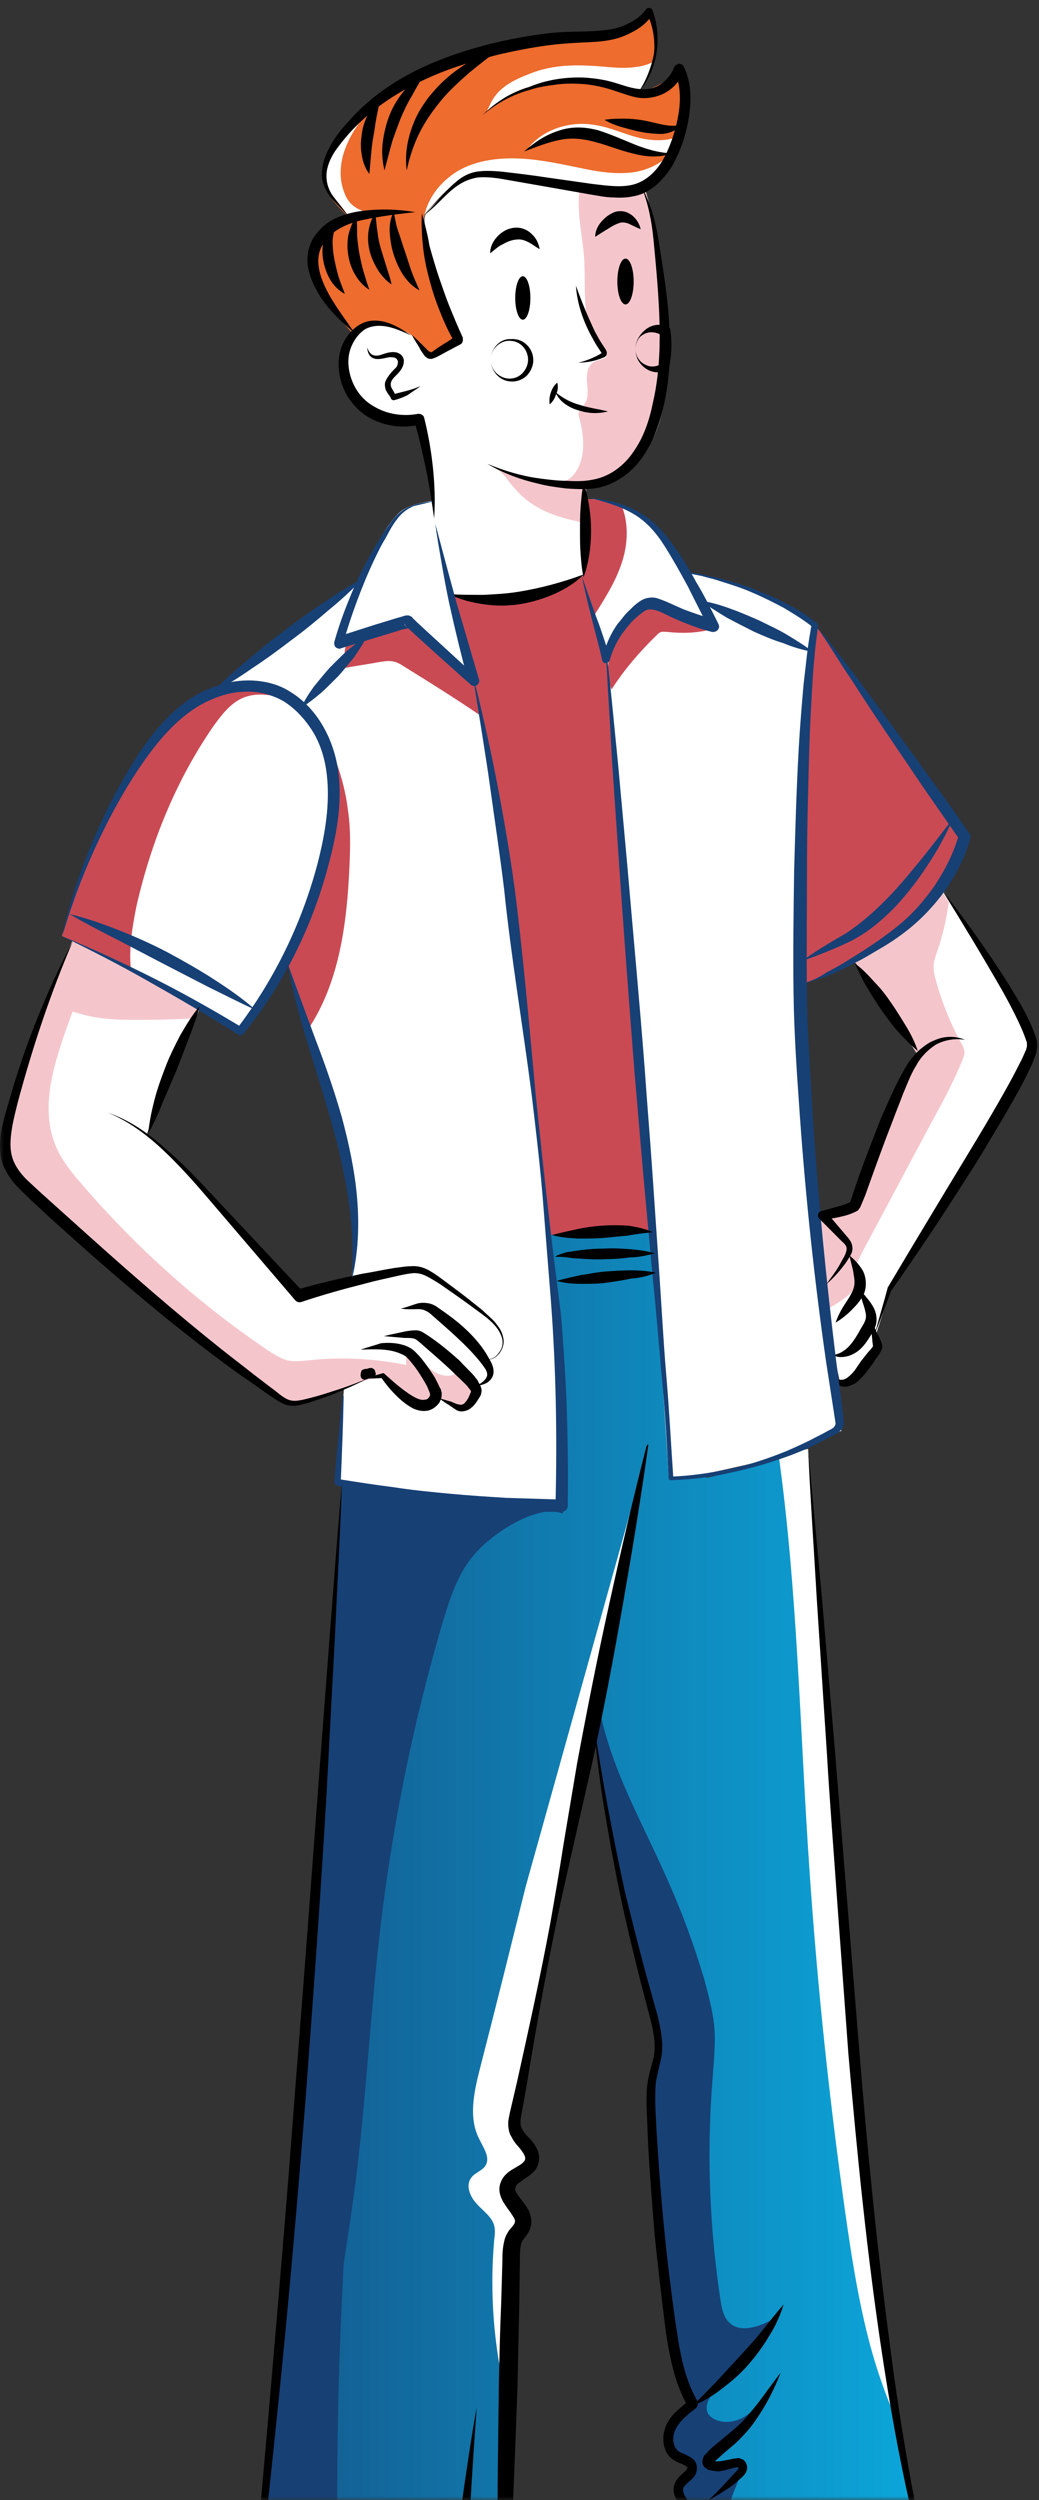 <svg width="131" height="315" viewBox="0 0 131 315" fill="none" xmlns="http://www.w3.org/2000/svg">
<rect x="0" y="0" width="131" height="315" fill="#333333" stroke="none"/>
<mask id="mask0_2987_7408" style="mask-type:alpha" maskUnits="userSpaceOnUse" x="0" y="0" width="131" height="315">
<rect width="131" height="315" fill="#A25A9F"/>
</mask>
<g mask="url(#mask0_2987_7408)">
<path d="M77.173 70.873C76.658 70.873 52.748 70.873 52.748 70.873L66.726 156.642L71.582 155.753L83.868 155.013" fill="#CA4A54"/>
<path d="M36.563 286.555C36.122 286.777 35.901 286.851 35.975 286.777C36.122 286.481 36.49 284.703 36.858 282.185L36.343 282.481C36.343 282.259 37.078 273.816 37.078 273.816L40.683 224.783L41.051 224.709V219.08L43.111 186.861L44.067 185.454L65.108 155.753L82.691 155.013L89.459 185.084C89.459 185.084 89.312 185.528 89.017 186.195C91.151 185.824 95.271 184.565 98.213 183.676C100.273 183.01 101.818 182.565 101.818 182.565L104.614 220.043C104.614 220.043 106.453 244.559 106.674 247.152C106.894 249.744 109.322 277.223 109.322 277.223C109.322 277.223 112.265 300.257 112.339 300.85C112.339 301.072 112.78 302.998 113.221 305.516C114.325 311.071 116.017 319.515 116.017 319.515L117.268 325.885L119.254 333.588L118.96 333.736C118.96 333.736 118.739 333.81 118.445 333.588C118.15 333.365 114.031 332.106 114.031 332.106L113.957 332.032C113.736 332.106 113.516 332.254 113.295 332.254C109.469 332.847 105.717 333.884 102.039 335.217C97.993 336.624 94.167 338.476 90.562 340.55C89.606 333.884 88.65 327.218 87.767 320.552C87.546 318.774 87.252 316.923 86.295 315.293C86.075 314.849 85.707 314.478 85.633 313.96C85.266 312.627 86.443 311.368 87.546 310.479C85.928 310.775 84.53 309.071 84.603 307.442C84.677 305.813 85.78 304.405 86.957 303.368C85.045 294.851 83.647 286.259 82.838 277.519L83.058 276.334C83.132 274.186 82.543 272.038 82.396 269.89C82.396 269.594 82.396 269.298 82.396 268.927C82.396 268.927 82.176 263.372 82.028 263.298C81.881 263.15 82.911 259.817 83.279 257.447C83.647 255.077 81.219 249.448 81.219 249.448C81.219 249.448 80.484 246.485 80.189 245.3C79.895 244.115 78.056 235.893 78.056 235.893L75.26 219.451L75.04 218.266L74.966 217.451C74.892 217.451 74.745 217.525 74.672 217.525L72.317 229.82L68.639 249.3L65.77 264.705L65.329 268.927C65.329 268.927 65.329 268.927 65.255 268.927C65.623 269.89 66.138 270.779 66.726 271.594C66.947 271.964 67.241 272.26 67.315 272.705C67.388 274.038 65.181 274.186 64.519 275.371C63.71 276.926 65.991 278.408 65.991 280.185C65.991 280.704 65.844 281.148 65.696 281.593C64.372 285.666 64.225 290.11 64.078 294.406C64.004 296.999 63.931 299.665 63.857 302.257C63.563 312.923 63.563 323.589 64.593 334.18C64.74 335.587 64.887 337.069 64.078 338.254C63.71 338.846 63.121 339.291 62.459 339.661C59.885 341.142 56.795 341.365 53.852 341.068C50.909 340.772 48.04 339.883 45.171 339.217C42.449 338.55 39.285 338.18 37.225 340.031C36.931 340.254 36.637 340.624 36.269 340.698C36.122 340.772 35.901 340.772 35.681 340.698C34.945 340.624 34.136 340.254 33.768 340.772C32.591 339.365 32.37 337.365 32.296 335.513C31.34 319.07 35.166 302.85 36.563 286.555ZM37.446 277.963C37.225 279 37.078 280.111 37.005 281.148C37.152 280.185 37.299 279.074 37.446 277.963Z" fill="url(#paint0_linear_2987_7408)"/>
<path d="M75.187 219.377L77.982 235.819C77.982 235.819 79.821 244.041 80.116 245.226C80.41 246.411 81.146 249.374 81.146 249.374C81.146 249.374 83.573 255.077 83.206 257.373C82.838 259.743 81.808 263.076 81.955 263.224C82.102 263.372 82.323 268.853 82.323 268.853C82.323 269.149 82.323 269.52 82.323 269.816C82.47 271.964 83.132 274.112 82.985 276.26L82.764 277.445C83.573 286.111 84.898 294.777 86.884 303.294C85.707 304.331 84.603 305.738 84.53 307.368C84.456 308.997 85.854 310.701 87.472 310.405C86.443 311.293 85.266 312.553 85.56 313.886C85.707 314.404 86.001 314.775 86.222 315.219C87.178 316.774 87.399 318.626 87.693 320.478C88.65 327.144 89.606 333.81 90.489 340.476C94.094 338.402 97.919 336.55 101.965 335.143L101.892 335.069C97.698 330.403 95.197 324.477 92.769 318.7C92.402 317.885 92.107 317.071 92.034 316.182C91.96 314.256 93.505 312.553 93.505 310.553C92.181 310.849 90.783 310.849 89.532 310.405C89.974 309.442 90.783 308.701 91.519 307.886C92.99 306.405 94.314 304.85 95.418 303.146C95.124 303.516 94.756 303.887 94.314 304.183C93.137 305.072 91.519 305.442 90.195 304.85C89.827 304.702 89.459 304.405 89.238 304.035C88.944 303.368 89.165 302.628 89.532 302.035C89.9 301.443 90.415 300.924 90.71 300.332C93.431 298.184 95.639 295.073 97.625 292.11C95.786 293.147 93.284 294.036 91.887 292.555C91.225 291.888 91.004 290.851 90.857 289.888C89.459 280.704 89.091 271.371 89.827 262.113C89.974 259.817 90.268 257.521 90.047 255.225C89.827 253.225 89.312 251.299 88.797 249.374C87.472 244.93 85.854 240.56 83.941 236.338C80.851 229.376 76.952 222.636 75.555 215.155C75.555 216.414 75.334 217.895 75.187 219.377Z" fill="#174075"/>
<path d="M32.223 335.513C32.296 337.365 32.517 339.365 33.694 340.772C34.062 340.179 34.871 340.624 35.607 340.698C36.931 338.55 38.255 336.402 39.58 334.254C39.727 333.958 39.947 333.662 40.021 333.365C40.168 332.995 40.168 332.625 40.242 332.254C40.536 330.847 41.787 329.81 43.111 329.366C44.435 328.921 45.907 328.995 47.304 329.069C46.201 327.736 45.024 326.477 43.773 325.292C45.98 324.181 48.555 323.885 50.909 324.625C49.364 321.292 44.362 320.7 42.964 317.293C42.522 316.256 42.522 315.071 42.522 313.96C42.522 304.405 42.817 294.777 43.332 285.222C43.847 281.889 44.362 278.482 44.803 275.149C46.201 264.187 46.716 253.151 48.04 242.189C49.585 229.45 52.16 216.858 55.765 204.563C56.721 201.378 57.751 198.045 60.032 195.601C62.239 193.083 67.903 189.38 70.993 190.713C70.772 188.491 68.492 188.491 68.198 186.269L44.067 185.602L43.111 187.009L41.051 219.228V224.858L40.683 224.932L37.078 273.964C37.078 273.964 36.343 282.407 36.343 282.63L36.858 282.333C36.49 284.852 36.122 286.629 35.975 286.925C35.901 287 36.122 286.925 36.563 286.703C35.166 302.85 31.34 319.07 32.223 335.513Z" fill="#174075"/>
<path d="M39.8 35.469C40.095 36.283 40.61 36.95 41.051 37.691C42.007 39.098 43.037 40.431 44.141 41.69C44.214 41.764 44.288 41.839 44.435 41.839C44.509 41.839 44.582 41.764 44.656 41.69C45.759 40.653 47.378 40.431 48.776 40.801C50.173 41.172 51.424 42.061 52.601 42.95C52.822 43.098 53.043 43.32 53.263 43.468C53.631 43.912 53.999 44.431 54.44 44.875C55.544 43.986 56.721 43.246 58.045 42.653C57.236 41.69 56.795 40.431 56.353 39.246C55.176 35.839 54.293 32.432 53.558 28.877C53.484 28.358 53.337 27.84 53.484 27.321V27.247C53.631 26.877 53.925 26.507 54.22 26.21C55.765 24.433 57.457 22.581 59.811 21.915C61.944 21.396 64.225 22.063 66.359 22.433C67.903 22.729 69.522 22.877 71.067 22.877C71.361 22.877 71.655 22.877 71.95 22.803C72.759 23.026 73.568 23.322 74.304 23.544C76.805 24.211 79.748 24.655 81.881 23.174C82.691 22.581 83.353 21.84 83.868 21.026C84.236 20.433 84.603 19.841 84.824 19.248C84.898 19.1 84.971 18.952 85.045 18.73C85.266 18.137 85.486 17.619 85.633 17.026C86.369 14.434 86.295 11.545 85.486 8.953C84.015 10.36 82.176 11.323 80.189 11.693C80.263 11.545 80.41 11.471 80.484 11.323C81.293 10.286 81.955 9.027 82.249 7.694C82.764 5.694 82.617 3.546 81.881 1.694C80.263 3.398 77.909 4.138 75.628 4.361C73.347 4.583 70.993 4.435 68.713 4.657C65.623 4.953 62.68 5.916 59.737 6.879C57.31 7.694 54.882 8.582 52.528 9.694C50.468 10.73 48.481 11.99 46.716 13.471C45.392 14.582 44.141 15.841 42.964 17.174C41.713 18.656 40.462 20.507 40.683 22.433C40.904 24.285 42.375 25.766 43.7 27.099L43.92 27.47C43.994 27.47 43.994 27.47 44.067 27.47C44.067 27.544 44.067 27.544 44.141 27.618C44.067 27.618 43.92 27.618 43.847 27.618C42.154 27.84 40.683 28.951 39.947 30.506C39.212 32.062 39.212 33.839 39.8 35.469Z" fill="#ED6C2E"/>
<path d="M43.847 47.986C44.067 48.727 44.288 49.467 44.729 50.134C45.465 51.245 46.789 51.912 48.04 52.208C49.364 52.504 50.688 52.578 52.013 52.726C52.307 52.726 52.601 52.8 52.822 52.949C53.116 53.171 53.19 53.541 53.337 53.837C54.735 59.022 54.367 64.503 55.544 69.688C55.691 70.206 55.838 70.725 56.133 71.169C56.206 71.391 56.206 71.613 56.28 71.91C56.427 72.724 56.648 73.539 56.795 74.354C56.795 74.502 56.868 74.576 56.942 74.724C57.015 74.798 57.162 74.872 57.31 74.872C60.399 75.687 63.71 75.761 66.8 75.094C68.566 74.724 70.258 74.132 71.876 73.391C72.538 73.095 73.127 72.798 73.715 72.428C74.01 72.206 74.377 71.835 74.377 71.391C74.377 71.169 74.304 71.021 74.23 70.873C74.23 70.799 74.157 70.725 74.083 70.65C74.23 69.984 74.23 69.243 74.23 68.502C74.23 67.614 74.157 66.725 74.083 65.91C74.01 64.281 73.936 62.725 73.862 61.096C75.407 61.614 76.952 60.725 78.276 59.763C79.527 58.8 80.778 57.689 81.661 56.356C83.426 53.763 83.868 50.43 84.088 47.245C84.53 39.32 83.573 31.321 81.293 23.766L81.366 23.988C78.644 23.988 75.849 23.84 73.127 23.544C70.92 23.322 68.713 22.951 66.506 22.433C64.446 21.989 62.386 21.47 60.326 21.915C57.898 22.507 56.059 24.359 54.367 26.136C54.073 26.433 53.778 26.729 53.631 27.099C53.41 27.618 53.558 28.136 53.631 28.655C54.367 33.025 55.102 37.468 57.31 41.246C57.53 41.616 57.751 41.987 57.825 42.431C57.825 42.579 57.825 42.653 57.898 42.801C57.089 43.468 56.28 44.06 55.397 44.727C55.25 44.875 55.029 44.949 54.808 44.949C54.661 44.949 54.514 44.801 54.367 44.727C53.41 43.912 52.675 42.727 51.645 42.061C51.056 41.69 50.321 41.394 49.585 41.246C48.261 40.95 46.863 40.802 45.686 41.468C44.582 42.061 43.92 43.246 43.7 44.431C43.405 45.542 43.552 46.801 43.847 47.986Z" fill="white"/>
<path d="M86.81 72.428C86.737 72.354 86.737 72.28 86.663 72.206C86.516 72.206 86.81 72.354 86.81 72.428Z" fill="white"/>
<path d="M7.798 117.905L12.286 119.979C12.286 119.979 12.286 119.979 12.359 119.979C12.874 120.275 16.847 122.423 18.171 123.164C19.569 123.904 25.16 127.237 25.16 127.237L30.457 129.682L36.269 121.386C36.269 121.386 37.814 126.275 38.844 129.608C39.359 131.385 39.8 132.718 39.8 132.792C39.874 132.941 43.773 147.828 43.773 147.828C43.773 147.828 44.729 153.902 44.729 154.938C44.729 155.975 44.362 160.864 44.362 161.16V161.234L42.743 183.454C42.743 183.454 42.522 186.343 42.522 186.491C42.522 186.639 60.179 189.305 60.179 189.305H70.331C70.331 189.305 71.214 173.9 70.92 171.233C70.699 169.456 70.478 168.27 70.331 167.604C70.184 165.308 69.963 162.345 69.963 162.345L67.094 135.533L62.606 100.573L59.958 86.279L59.443 85.834C59.59 85.908 59.811 85.908 59.885 85.834C59.958 85.76 59.958 85.612 59.885 85.538C59.664 84.131 59.222 82.723 58.855 81.316C57.089 75.391 55.691 69.465 54.588 63.392V63.096C53.19 63.318 51.718 63.54 50.541 64.429C49.879 64.947 49.438 65.614 48.923 66.281C47.893 67.836 46.937 69.54 46.201 71.317C45.833 72.058 45.539 72.873 45.097 73.539L45.024 73.465L28.986 85.538L28.544 85.982L27.882 86.649L23.1 89.908C23.1 89.908 21.629 90.648 20.305 92.13C18.907 93.611 12.874 103.832 12.874 103.832C12.874 103.832 11.918 106.277 11.109 108.35C10.152 110.498 7.798 117.905 7.798 117.905Z" fill="white"/>
<path d="M73.862 72.947C73.862 73.391 74.01 73.835 74.083 74.28C74.304 75.094 74.525 75.909 74.745 76.798C75.26 78.798 75.775 80.798 76.29 82.797C76.364 82.723 76.437 82.649 76.511 82.501L76.732 84.945L77.394 93.611L78.791 110.943L80.336 134.866L82.617 159.605L84.309 185.972C84.309 185.972 84.309 185.972 84.677 186.343C85.118 186.713 98.949 183.454 99.17 183.306C99.391 183.232 106.085 180.269 106.085 180.269L103.584 159.975L101.083 133.533C101.083 133.533 100.494 124.645 101.083 118.201C101.671 111.758 102.113 85.168 102.113 85.168L102.995 79.02L99.464 76.502L94.462 74.206C94.462 74.206 90.562 72.947 88.208 72.428C87.252 72.206 86.81 72.132 86.737 72.206C86.81 72.28 86.81 72.354 86.884 72.428C86.81 72.428 86.59 72.206 86.737 72.206C85.854 70.65 84.898 69.095 83.721 67.762C82.249 66.132 80.484 64.725 78.497 63.836C77.099 63.244 75.702 62.873 74.157 62.873H74.083L74.23 68.651L74.304 70.65C74.01 71.391 73.789 72.132 73.862 72.947Z" fill="white"/>
<path d="M86.81 72.428C86.737 72.354 86.737 72.28 86.663 72.206C86.516 72.206 86.81 72.354 86.81 72.428Z" fill="white"/>
<path d="M121.682 105.462C121.682 105.462 118.518 112.424 116.753 114.276C114.913 116.127 109.543 119.979 109.543 119.979C109.543 119.979 104.246 123.016 102.848 123.46C101.45 123.904 101.083 123.979 101.083 123.979V99.537L102.995 79.02" fill="#CA4A54"/>
<path d="M0.662 143.754C0.809 145.606 1.177 147.458 2.428 148.717C3.678 149.976 22.218 166.197 22.218 166.197L35.533 176.418C35.533 176.418 37.005 177.233 40.168 176.196C43.332 175.085 46.274 173.826 46.274 173.826C46.274 173.826 48.114 173.529 48.187 173.603C48.261 173.677 51.939 177.158 52.969 177.233C53.999 177.307 55.323 176.27 55.323 176.122C55.323 175.973 56.133 176.566 56.133 176.566C56.133 176.566 57.972 177.455 58.413 177.307C58.855 177.159 59.37 176.64 59.37 176.64L59.664 175.603L59.958 174.492C59.958 174.492 60.547 174.492 60.62 174.492C60.694 174.492 61.724 173.529 61.65 172.863C61.577 172.196 61.429 171.307 61.429 171.307C61.429 171.307 62.901 171.159 62.974 170.492C63.121 169.752 63.342 168.937 63.342 168.937L62.386 166.789C62.386 166.789 53.043 160.123 52.969 160.049C52.895 160.049 44.214 161.16 44.141 161.234C44.067 161.308 37.299 163.382 37.299 163.382C37.299 163.382 26.043 150.124 25.97 150.05C25.97 149.976 19.716 143.903 19.348 143.606C18.907 143.31 18.392 142.94 18.466 142.94C18.539 142.94 19.128 141.162 19.128 141.162L24.645 128.274L25.087 127.312L16.406 122.201L9.122 118.572C9.122 118.572 8.607 119.757 7.945 121.46C7.357 122.793 6.695 124.497 6.033 126.275C4.708 129.608 3.311 133.163 2.869 134.792C1.766 138.422 0.515 141.903 0.662 143.754Z" fill="white"/>
<path d="M102.995 153.087L104.172 165.012L104.393 167.308L105.938 174.27C105.938 174.27 106.159 174.566 106.747 174.344C107.336 174.122 110.794 170.418 110.794 170.122C110.794 169.826 110.426 168.196 110.426 168.196L112.265 162.493L125.728 140.866C125.728 140.866 130.583 133.681 130.216 132.2C129.774 130.719 128.818 128.126 128.818 128.126L119.769 113.683L118.96 112.35C118.96 112.35 114.398 116.646 113.81 117.09C113.221 117.535 107.777 121.016 107.777 121.016L110.794 125.015L115.723 132.718L113.516 137.162L107.483 152.05L102.995 153.087Z" fill="white"/>
<path d="M33.768 340.328C33.768 340.624 33.768 340.92 33.841 341.142C33.915 341.661 34.136 342.253 34.283 342.772C34.503 343.957 34.283 345.142 34.356 346.401C34.43 347.586 34.798 348.919 35.901 349.512C36.269 349.734 36.711 349.808 37.152 349.808C42.89 350.623 48.702 349.29 54.514 349.438C55.544 349.438 56.648 349.586 57.677 349.29C58.707 349.068 59.737 348.475 60.179 347.512C60.399 346.994 60.473 346.475 60.547 345.957C60.62 345.438 60.694 344.92 60.767 344.401C60.841 344.031 60.841 343.661 60.914 343.29C60.988 342.55 61.135 341.809 60.988 341.068C60.841 340.105 60.252 339.291 59.59 338.476C58.56 337.143 57.383 335.884 56.133 334.773C55.25 333.958 54.22 333.143 53.19 332.551C50.909 331.291 48.261 330.995 45.759 331.366C43.184 331.736 40.83 332.773 38.623 334.18L38.697 334.402C37.888 334.476 37.225 335.143 36.711 335.735C36.048 336.476 35.46 337.217 34.871 338.032C34.356 338.698 33.841 339.439 33.768 340.328Z" fill="#CA4A54"/>
<path d="M91.592 341.142C91.74 343.809 91.887 346.475 92.034 349.142C93.579 349.29 95.197 349.438 96.668 348.919C97.846 348.549 99.096 347.66 100.273 348.105C100.641 348.253 100.935 348.475 101.303 348.623C102.186 348.993 103.216 348.919 104.172 348.845C113.516 348.179 122.932 348.993 132.349 348.179C133.453 348.105 134.777 347.882 135.365 346.92C135.88 346.105 135.66 344.92 135.145 344.105C135.071 343.957 134.998 343.883 134.924 343.735C134.85 343.587 134.777 343.438 134.85 343.216C134.85 343.068 134.998 342.92 135.071 342.772C135.733 341.809 135.66 340.402 135.071 339.365C134.483 338.328 133.526 337.513 132.57 336.846C129.48 334.847 125.728 333.884 122.05 334.032C121.682 334.032 121.387 334.032 121.02 334.106C120.431 334.18 119.842 334.18 119.254 334.106C118.15 333.884 117.341 332.921 116.679 332.032L116.311 331.884C107.851 332.995 99.611 335.884 92.254 340.18C92.034 340.328 91.813 340.402 91.74 340.624C91.519 340.624 91.592 340.846 91.592 341.142Z" fill="#CA4A54"/>
<path d="M6.033 126.275C6.106 126.275 6.106 126.349 6.18 126.349C7.21 126.719 8.166 127.089 9.196 127.46C9.932 127.682 10.667 127.904 11.403 128.052C13.537 128.497 15.744 128.497 17.877 128.497C19.863 128.497 21.85 128.423 23.836 128.349C24.13 128.349 24.351 128.274 24.645 128.274L25.087 127.312L16.406 122.201L9.122 118.572C9.122 118.572 8.607 119.757 7.945 121.46C7.43 122.868 6.768 124.571 6.033 126.275Z" fill="#F4C6CC"/>
<path d="M0.662 143.754C0.809 145.606 1.177 147.458 2.428 148.717C3.678 149.976 22.218 166.197 22.218 166.197L35.533 176.418C35.533 176.418 37.005 177.233 40.168 176.196C43.332 175.085 46.274 173.826 46.274 173.826C46.274 173.826 48.114 173.529 48.187 173.603C48.261 173.677 51.939 177.158 52.969 177.233C53.999 177.307 55.323 176.27 55.323 176.122C55.323 175.973 56.133 176.566 56.133 176.566C56.133 176.566 57.972 177.455 58.413 177.307C58.855 177.159 59.37 176.64 59.37 176.64L59.664 175.603L57.825 172.64C57.089 173.751 55.397 173.381 54.367 172.566C53.337 171.752 52.454 170.567 51.203 170.344C51.203 170.863 51.203 171.455 51.203 171.974C47.231 171.159 43.111 170.937 38.991 171.381C38.035 171.455 37.152 171.603 36.196 171.381C35.386 171.159 34.724 170.715 33.989 170.27C25.16 164.345 17.141 157.16 10.226 149.087C9.049 147.754 7.872 146.273 7.136 144.643C4.855 139.533 6.915 133.607 8.828 128.349C8.902 128.052 9.049 127.756 9.122 127.534C9.637 125.83 10.005 123.979 9.049 122.571C8.755 122.127 8.313 121.831 7.872 121.534C7.283 122.868 6.621 124.571 5.959 126.349C4.635 129.682 3.237 133.237 2.796 134.866C1.766 138.422 0.515 141.903 0.662 143.754Z" fill="#F4C6CC"/>
<path d="M102.995 153.087L104.172 165.012C105.129 164.493 106.085 163.901 106.894 163.234C107.189 163.012 107.409 162.79 107.557 162.493C107.777 161.975 107.704 161.382 107.704 160.864C107.777 159.605 108.366 158.42 108.954 157.309C111.897 151.828 114.84 146.273 117.783 140.792C119.107 138.422 120.357 135.977 121.387 133.459C121.461 133.163 121.608 132.941 121.608 132.644C121.608 132.2 121.387 131.756 121.167 131.385C119.769 128.793 118.665 126.052 117.93 123.238C117.783 122.793 117.709 122.275 117.709 121.757C117.709 121.238 117.93 120.646 118.077 120.127C118.813 118.053 119.328 115.905 119.622 113.683L118.813 112.35C118.813 112.35 114.251 116.646 113.663 117.09C113.074 117.535 107.63 121.016 107.63 121.016L110.646 125.015L115.576 132.718L113.368 137.162L107.336 152.05L102.995 153.087Z" fill="#F4C6CC"/>
<path d="M62.092 58.8C62.974 59.17 63.636 59.911 64.151 60.651C64.74 61.392 65.329 62.059 66.064 62.725C67.903 64.281 70.11 65.096 72.465 65.614C72.906 65.688 73.568 65.984 74.083 65.836C74.01 64.207 73.936 62.651 73.862 61.022C75.407 61.54 76.952 60.651 78.276 59.689C79.527 58.726 80.778 57.615 81.661 56.282C83.426 53.689 83.868 50.356 84.088 47.171C84.53 39.246 83.573 31.247 81.293 23.692L81.366 23.914C78.644 23.914 75.849 23.766 73.127 23.47C72.612 26.433 73.421 29.469 73.642 32.432C73.789 34.654 73.642 36.876 73.862 39.024C74.083 41.246 74.819 43.468 76.511 44.949C75.996 45.32 75.26 45.32 74.745 45.69C74.01 46.208 73.936 47.319 74.01 48.208C74.083 49.097 74.23 50.134 73.715 50.875C73.495 51.245 73.053 51.541 72.98 51.912C72.906 52.208 72.98 52.43 73.053 52.726C73.642 54.948 73.862 57.392 72.685 59.318C72.391 59.763 72.023 60.207 71.582 60.429C71.14 60.651 70.699 60.725 70.258 60.725C67.241 60.948 64.814 59.689 62.092 58.8Z" fill="#F4C6CC"/>
<path d="M53.484 27.247C53.631 26.877 53.925 26.507 54.22 26.21C55.765 24.433 57.457 22.581 59.811 21.915C61.944 21.396 64.225 22.063 66.359 22.433C67.903 22.729 69.522 22.877 71.067 22.877C71.361 22.877 71.655 22.877 71.95 22.803C72.759 23.026 73.568 23.322 74.304 23.544C76.805 24.211 79.748 24.655 81.881 23.174C82.691 22.581 83.353 21.84 83.868 21.026C84.236 20.433 84.603 19.841 84.824 19.248C84.971 19.248 85.118 19.174 85.266 19.1C85.266 18.878 85.266 18.581 85.266 18.359C85.192 18.507 85.118 18.656 84.971 18.804C84.824 19.026 84.677 19.174 84.53 19.322C83.353 20.655 81.661 21.396 79.969 21.692C77.835 21.989 75.628 21.692 73.568 21.248C70.993 20.73 68.418 20.137 65.77 19.989C63.121 19.841 60.399 20.137 58.119 21.322C55.912 22.507 53.999 24.655 53.484 27.247Z" fill="white"/>
<path d="M61.356 14.063C65.991 10.508 72.317 9.249 77.982 10.805C78.865 11.027 79.748 11.323 80.631 11.397C81.44 10.36 82.102 9.101 82.396 7.768C81.734 8.138 80.925 8.36 80.189 8.434C78.276 8.731 76.364 8.36 74.451 8.286C71.95 8.138 69.448 8.286 67.094 9.175C64.74 10.064 62.68 11.027 61.724 13.323L61.356 14.063Z" fill="white"/>
<path d="M66.432 18.878L69.963 17.248C71.067 16.656 72.612 16.878 73.789 17.026C74.966 17.174 76.143 17.619 77.32 17.989C79.306 18.73 81.44 19.396 83.573 19.396C83.941 19.396 84.383 19.396 84.751 19.322C84.824 19.322 84.898 19.322 84.971 19.248C85.118 19.248 85.266 19.174 85.413 19.1C85.413 18.878 85.413 18.581 85.413 18.359C85.339 18.507 85.266 18.656 85.118 18.804C85.339 18.211 85.56 17.693 85.707 17.1C84.236 17.841 82.323 17.767 80.704 17.396C78.791 16.952 77.026 16.063 75.113 15.767C71.876 15.174 68.345 16.285 66.432 18.878Z" fill="white"/>
<path d="M40.83 22.433C41.051 24.285 42.522 25.766 43.847 27.099L44.067 27.47C44.141 27.47 44.141 27.47 44.214 27.47L47.084 26.729C45.98 26.803 44.877 26.358 44.141 25.544C43.7 25.025 43.479 24.507 43.258 23.84C42.669 21.989 42.964 19.915 43.773 18.137C44.509 16.36 45.759 14.804 47.157 13.397C47.084 13.397 46.937 13.397 46.863 13.397C45.539 14.508 44.288 15.767 43.111 17.1C41.787 18.656 40.61 20.507 40.83 22.433Z" fill="white"/>
<path d="M89.9 79.242C87.987 79.761 86.075 79.835 84.088 79.613C83.794 79.613 83.426 79.538 83.206 79.687C83.058 79.761 82.911 79.909 82.764 80.057C80.631 82.131 78.718 84.353 77.099 86.871C75.996 84.057 77.099 80.872 78.644 78.353C79.306 77.242 80.263 75.983 81.587 75.909C82.176 75.835 82.691 76.057 83.206 76.206C84.603 76.65 86.075 77.094 87.472 77.539" fill="#CA4A54"/>
<path d="M59.59 85.834C60.179 87.167 60.473 88.649 60.547 90.13C57.383 87.982 54.073 85.908 50.836 83.908C50.394 83.612 49.953 83.39 49.438 83.316C48.923 83.242 48.481 83.316 47.966 83.39C46.348 83.686 44.803 83.908 43.184 84.205C43.258 83.464 43.332 82.797 43.479 82.057C43.479 81.76 43.552 81.464 43.7 81.242C43.92 81.02 44.214 80.872 44.509 80.798C46.274 80.205 48.04 79.612 49.806 79.02C50.173 78.872 50.615 78.724 50.983 78.798C52.454 78.872 53.116 80.798 54.44 81.39" fill="#CA4A54"/>
<path d="M7.798 117.905L12.286 119.979C12.286 119.979 12.286 119.979 12.359 119.979C13.757 120.571 15.155 121.164 16.479 121.905C16.259 119.312 16.7 116.646 17.215 114.128C19.054 106.054 22.218 98.277 26.926 91.463C27.956 90.056 29.059 88.575 30.678 87.908C32.664 87.093 34.871 87.686 36.931 88.278L35.092 87.093C33.032 86.279 30.752 85.908 28.544 85.982L27.882 86.649L23.1 89.908C23.1 89.908 21.629 90.648 20.305 92.13C18.907 93.611 12.874 103.832 12.874 103.832C12.874 103.832 11.918 106.277 11.109 108.35C10.152 110.498 7.798 117.905 7.798 117.905Z" fill="#CA4A54"/>
<path d="M35.386 122.719L36.269 121.46C36.269 121.46 37.814 126.349 38.844 129.682C42.522 124.201 43.626 117.238 43.994 110.498C44.141 107.61 44.288 104.795 43.847 101.907C43.552 99.537 42.89 97.166 42.007 95.018L42.081 95.833C42.596 104.573 40.462 113.461 36.048 121.016C35.754 121.534 35.46 121.979 35.313 122.571C35.386 122.571 35.386 122.645 35.386 122.719Z" fill="#CA4A54"/>
<path d="M73.568 72.873C73.568 73.465 73.789 74.058 74.01 74.65C74.23 75.317 74.525 76.057 74.745 76.724C74.819 76.946 74.892 77.168 74.966 77.465C76.511 75.02 78.056 72.576 78.718 69.762C79.159 67.836 79.159 65.688 78.424 63.836C77.026 63.244 75.628 62.873 74.083 62.873C74.23 64.799 74.304 66.725 74.157 68.651C74.083 69.317 74.01 70.058 73.862 70.725C73.715 71.391 73.568 72.132 73.568 72.873Z" fill="#CA4A54"/>
<path d="M33.768 340.328C33.768 340.624 33.768 340.92 33.841 341.142C34.209 339.809 35.386 338.698 36.563 337.957C40.021 335.661 44.362 334.55 48.481 335.143C52.601 335.735 56.5 337.957 59.002 341.29C59.737 342.253 60.326 343.29 60.841 344.401C60.914 344.031 60.914 343.661 60.988 343.29C61.062 342.55 61.209 341.809 61.062 341.068C60.914 340.105 60.326 339.291 59.664 338.476C58.634 337.143 57.457 335.884 56.206 334.773C55.323 333.958 54.293 333.143 53.263 332.551C50.983 331.291 48.334 330.995 45.833 331.366C43.258 331.736 40.904 332.773 38.697 334.18L38.77 334.402C37.961 334.476 37.299 335.143 36.784 335.735C36.122 336.476 35.533 337.217 34.945 338.032C34.356 338.698 33.841 339.439 33.768 340.328Z" fill="white"/>
<path d="M109.102 338.106L109.984 337.735C112.78 336.921 115.576 336.106 118.445 336.106C123.006 336.106 127.273 338.032 131.098 340.55C131.319 340.698 131.613 340.92 131.761 341.142C131.981 341.513 131.908 342.031 131.761 342.402C131.54 342.772 131.246 343.142 130.951 343.438C132.276 343.438 133.6 343.513 134.924 343.587C134.85 343.438 134.777 343.29 134.85 343.068C134.85 342.92 134.998 342.772 135.071 342.624C135.733 341.661 135.66 340.254 135.071 339.217C134.483 338.18 133.526 337.365 132.57 336.698C129.48 334.699 125.728 333.736 122.05 333.884C117.562 334.328 113.074 335.884 109.102 338.106Z" fill="white"/>
<path d="M79.454 193.379C78.276 199.379 77.099 205.452 76.217 211.525L79.454 193.379Z" fill="#4C742C"/>
<path d="M75.628 214.488C75.628 214.636 75.702 214.784 75.702 214.859C75.849 213.747 75.996 212.637 76.143 211.526L75.628 214.488Z" fill="#4C742C"/>
<path d="M95.565 302.998C96.154 302.257 96.668 301.443 97.036 300.628C96.595 301.443 96.08 302.257 95.565 302.998Z" fill="#4C742C"/>
<path d="M98.213 183.602C100.568 200.712 100.862 218.043 102.039 235.301C103.069 250.559 104.687 265.816 106.894 281C107.557 285.444 108.292 289.888 109.396 294.258C110.352 298.11 111.676 301.887 113.295 305.516C112.78 302.924 112.412 300.998 112.412 300.85C112.339 300.258 109.396 277.223 109.396 277.223C109.396 277.223 106.968 249.744 106.747 247.152C106.527 244.559 104.687 220.043 104.687 220.043L101.892 182.565C101.818 182.491 100.273 183.01 98.213 183.602Z" fill="white"/>
<path d="M60.105 277.667C60.914 278.556 62.018 279.297 62.312 280.408C62.459 281 62.386 281.593 62.312 282.185C61.724 288.851 62.239 295.665 63.857 302.183C63.931 299.591 64.004 296.924 64.078 294.332C64.225 290.036 64.372 285.666 65.696 281.519C65.844 281.074 65.991 280.63 65.991 280.111C65.917 278.408 63.636 276.852 64.519 275.297C65.181 274.112 67.462 273.964 67.315 272.631C67.315 272.186 67.021 271.89 66.726 271.52C66.064 270.705 65.623 269.816 65.255 268.853H65.329L65.77 264.631L68.639 249.225C69.522 242.189 70.846 235.153 72.244 228.191C75.26 213.081 78.35 197.971 81.587 182.936L66.285 237.671C64.372 245.374 62.459 253.077 60.473 260.78C59.737 263.669 59.075 266.853 60.399 269.446C60.914 270.557 61.871 271.816 61.209 272.853C60.767 273.519 59.885 273.742 59.443 274.334C58.634 275.371 59.296 276.778 60.105 277.667Z" fill="white"/>
<path d="M80.851 23.47C81.734 25.618 82.176 27.914 82.396 30.21C82.617 32.506 82.838 34.802 82.985 37.098C83.279 41.69 83.353 46.282 82.323 50.727C81.881 52.949 81.146 55.096 79.895 56.874C78.718 58.652 76.879 60.059 74.745 60.429C73.715 60.651 72.538 60.651 71.435 60.577C70.331 60.577 69.154 60.429 68.05 60.281C65.77 59.985 63.563 59.318 61.429 58.429C63.416 59.614 65.623 60.429 67.903 60.948C69.007 61.244 70.184 61.392 71.361 61.54C72.538 61.614 73.715 61.688 74.892 61.54C76.143 61.392 77.32 60.874 78.35 60.207C79.38 59.54 80.263 58.652 80.999 57.615C82.396 55.615 83.206 53.245 83.721 50.949C84.236 48.653 84.456 46.282 84.456 43.912C84.456 41.542 84.309 39.246 84.015 36.876C83.721 34.58 83.353 32.284 82.985 29.988C82.617 27.84 82.028 25.544 80.851 23.47Z" fill="black"/>
<path d="M51.865 42.283C50.983 41.69 50.1 41.098 49.07 40.727C48.04 40.357 46.789 40.209 45.686 40.727C44.582 41.246 43.773 42.209 43.258 43.246C42.743 44.357 42.596 45.542 42.743 46.727C42.964 49.097 44.362 51.245 46.348 52.504C48.334 53.689 50.762 54.059 53.043 53.467L52.233 53.023C52.822 55.022 53.263 57.022 53.705 59.096C54.146 61.17 54.44 63.244 54.735 65.318C54.882 63.17 54.808 61.096 54.587 58.948C54.367 56.8 53.999 54.726 53.484 52.652C53.41 52.282 53.043 52.134 52.748 52.134C50.836 52.504 48.776 52.208 47.084 51.171C45.392 50.208 44.288 48.43 43.994 46.505C43.847 45.542 43.92 44.579 44.288 43.69C44.656 42.801 45.244 41.987 46.054 41.468C46.863 41.024 47.893 40.95 48.923 41.172C49.953 41.394 50.909 41.839 51.865 42.283Z" fill="black"/>
<path d="M53.043 48.653C52.454 48.875 51.865 49.097 51.277 49.245C50.688 49.393 50.1 49.541 49.511 49.69L49.879 49.912C49.732 49.319 49.364 49.023 49.291 48.653C49.217 48.356 49.291 48.06 49.511 47.764C49.732 47.468 50.1 47.171 50.394 46.801C50.688 46.431 50.983 45.912 50.909 45.32C50.836 45.023 50.688 44.727 50.394 44.579C50.173 44.431 49.879 44.357 49.585 44.357C49.07 44.357 48.629 44.505 48.187 44.653C47.819 44.801 47.378 44.875 47.01 44.727C46.642 44.579 46.422 44.135 46.274 43.764C46.348 44.209 46.422 44.727 46.863 45.023C47.304 45.32 47.819 45.246 48.261 45.172C48.702 45.097 49.07 44.949 49.511 45.023C49.879 45.023 50.1 45.246 50.173 45.542C50.173 45.838 50.1 46.208 49.806 46.431C49.511 46.727 49.217 47.023 48.923 47.468C48.776 47.69 48.629 47.912 48.555 48.208C48.481 48.505 48.555 48.801 48.629 49.097C48.849 49.615 49.217 49.912 49.291 50.208C49.364 50.356 49.511 50.43 49.658 50.43C50.247 50.282 50.836 50.06 51.424 49.764C52.013 49.319 52.528 49.023 53.043 48.653Z" fill="black"/>
<path d="M53.19 26.877C53.116 28.284 53.19 29.692 53.337 31.099C53.484 32.506 53.778 33.913 54.146 35.246C54.514 36.654 54.955 37.987 55.47 39.246C55.985 40.579 56.574 41.839 57.31 43.098L57.53 42.283C57.015 42.653 56.5 43.024 55.985 43.32L55.176 43.838C54.955 43.986 54.588 44.283 54.44 44.357C54.367 44.357 54.367 44.431 54.293 44.357C54.22 44.357 54.146 44.283 53.999 44.209C53.778 43.986 53.558 43.764 53.337 43.542C52.895 43.098 52.454 42.653 51.939 42.209C52.233 42.801 52.601 43.32 52.895 43.838C53.043 44.135 53.19 44.357 53.41 44.653C53.484 44.801 53.631 44.949 53.852 45.097C54.073 45.246 54.367 45.246 54.588 45.172C55.029 45.023 55.25 44.875 55.544 44.727L56.353 44.283C56.942 43.986 57.457 43.69 58.045 43.394C58.34 43.246 58.413 42.875 58.34 42.579V42.505C57.751 41.246 57.236 39.987 56.721 38.728C56.206 37.468 55.765 36.135 55.323 34.876C54.882 33.543 54.514 32.284 54.146 30.951C53.925 29.543 53.558 28.21 53.19 26.877Z" fill="black"/>
<path d="M44.729 41.987C43.479 40.135 42.081 38.357 41.125 36.432C40.168 34.506 39.653 32.358 40.757 30.729C41.787 29.025 43.773 28.136 45.833 27.692C47.966 27.247 50.173 26.951 52.38 26.729C50.173 26.358 47.893 26.285 45.612 26.581C44.435 26.729 43.332 27.025 42.228 27.544C41.125 28.062 40.168 28.951 39.506 29.988C38.844 31.099 38.623 32.506 38.844 33.691C39.065 34.95 39.58 35.987 40.168 37.024C41.345 38.95 42.964 40.505 44.729 41.987Z" fill="black"/>
<path d="M80.484 11.619C81.661 10.286 82.47 8.582 82.764 6.731C83.058 4.953 82.911 3.027 82.249 1.25C82.176 1.028 81.881 0.954 81.661 1.028C81.587 1.028 81.513 1.102 81.44 1.176C80.851 2.065 79.895 2.657 78.939 3.102C77.982 3.546 76.879 3.768 75.775 3.842C73.568 4.064 71.214 3.916 68.933 4.213C64.299 4.805 59.811 5.842 55.47 7.546C51.13 9.249 47.01 11.767 43.92 15.323C43.111 16.211 42.375 17.1 41.787 18.137C41.198 19.174 40.683 20.285 40.61 21.544C40.536 22.137 40.61 22.803 40.83 23.322C41.051 23.914 41.345 24.433 41.713 24.877C42.449 25.766 43.332 26.507 44.067 27.47C43.479 26.507 42.669 25.618 42.007 24.729C41.345 23.84 41.051 22.729 41.198 21.618C41.345 20.581 41.86 19.544 42.522 18.656C43.184 17.767 43.92 16.878 44.729 16.063C47.893 12.804 51.865 10.582 56.059 8.953C58.192 8.138 60.326 7.546 62.533 6.953C64.74 6.435 66.947 5.99 69.228 5.694C70.331 5.546 71.435 5.472 72.612 5.398C73.715 5.324 74.892 5.324 76.069 5.175C77.246 5.027 78.424 4.731 79.527 4.138C80.631 3.62 81.661 2.805 82.323 1.768L81.587 1.694C82.323 3.25 82.617 5.027 82.47 6.805C82.102 8.434 81.513 10.138 80.484 11.619Z" fill="black"/>
<path d="M60.841 14.508C62.606 13.027 64.593 11.915 66.8 11.323C67.903 10.953 69.007 10.805 70.11 10.656C71.214 10.508 72.317 10.508 73.421 10.582C74.525 10.656 75.628 10.879 76.658 11.175C77.688 11.471 78.791 11.915 79.969 12.212C81.146 12.508 82.543 12.36 83.721 11.767C84.898 11.175 85.78 10.138 86.295 8.879L85.045 8.953C85.78 10.582 85.854 12.434 85.56 14.286C85.266 16.137 84.677 17.989 83.868 19.618C83.058 21.248 81.734 22.655 80.116 23.174C78.497 23.692 76.584 23.396 74.672 23.174L68.933 22.359C67.021 22.063 65.108 21.84 63.195 21.618C62.239 21.544 61.209 21.47 60.179 21.618C59.149 21.766 58.192 22.285 57.457 22.951C55.912 24.211 54.882 25.914 53.337 27.173C54.955 26.136 56.133 24.433 57.677 23.396C58.413 22.877 59.296 22.507 60.252 22.359C61.135 22.285 62.092 22.359 63.048 22.507C66.873 23.174 70.699 23.84 74.451 24.507C75.407 24.655 76.364 24.877 77.394 24.877C78.424 24.951 79.454 24.877 80.484 24.581C81.513 24.285 82.47 23.618 83.206 22.877C83.941 22.137 84.603 21.248 85.045 20.359C86.001 18.507 86.59 16.582 86.884 14.582C87.178 12.582 87.178 10.36 86.222 8.434C86.075 8.064 85.633 7.916 85.339 8.138C85.192 8.212 85.045 8.36 84.971 8.508C84.677 9.397 83.941 10.212 83.132 10.73C82.249 11.249 81.293 11.323 80.263 11.175C79.233 11.027 78.129 10.582 77.026 10.286C75.922 9.99 74.745 9.842 73.568 9.768C71.214 9.694 68.86 10.064 66.726 10.953C64.446 11.619 62.459 12.878 60.841 14.508Z" fill="black"/>
<path d="M85.854 15.767C84.971 15.915 84.236 15.841 83.5 15.693C82.764 15.545 81.955 15.323 81.146 15.174C80.336 15.026 79.527 14.952 78.718 14.952C77.909 14.952 77.026 14.952 76.217 15.1C76.952 15.545 77.761 15.841 78.571 16.063C79.38 16.285 80.189 16.508 80.999 16.656C81.808 16.804 82.617 16.878 83.5 16.878C84.383 16.804 85.339 16.434 85.854 15.767Z" fill="black"/>
<path d="M84.677 19.322C83.058 19.248 81.513 18.804 80.042 18.211C78.571 17.619 77.099 16.952 75.481 16.434C74.672 16.211 73.789 16.063 72.906 16.063C72.023 16.063 71.14 16.211 70.331 16.508C68.713 17.026 67.315 17.989 66.064 19.1C67.609 18.507 69.081 17.915 70.625 17.619C72.097 17.322 73.568 17.471 75.113 17.915C76.584 18.285 78.129 18.952 79.748 19.322C81.366 19.767 83.132 19.915 84.677 19.322Z" fill="black"/>
<path d="M63.121 5.99C61.503 6.509 59.885 7.323 58.487 8.212C57.015 9.175 55.691 10.286 54.514 11.693C53.925 12.36 53.41 13.101 52.969 13.841C52.528 14.582 52.16 15.397 51.865 16.285C51.277 17.989 51.056 19.767 51.277 21.47C51.645 19.767 52.16 18.211 52.895 16.73C53.631 15.248 54.587 13.915 55.617 12.656C56.648 11.397 57.898 10.286 59.149 9.175C60.399 8.138 61.797 7.101 63.121 5.99Z" fill="black"/>
<path d="M53.631 9.101C52.601 9.694 51.718 10.508 50.983 11.397C50.247 12.286 49.585 13.323 49.144 14.434C48.702 15.545 48.408 16.73 48.261 17.915C48.114 19.1 48.187 20.285 48.481 21.47C48.776 20.285 49.07 19.248 49.364 18.137C49.658 17.1 50.1 16.063 50.468 15.026C50.909 13.989 51.351 13.027 51.939 12.064C52.454 11.101 53.043 10.138 53.631 9.101Z" fill="black"/>
<path d="M47.893 12.434C47.231 12.952 46.716 13.693 46.348 14.508C45.98 15.248 45.686 16.137 45.612 16.952C45.465 17.841 45.465 18.656 45.612 19.544C45.759 20.433 46.054 21.248 46.569 21.915L46.789 19.47C46.863 18.656 46.937 17.915 47.084 17.174C47.231 16.434 47.304 15.619 47.451 14.878C47.599 14.063 47.819 13.249 47.893 12.434Z" fill="black"/>
<path d="M49.658 26.655C49.217 27.47 49.07 28.432 49.144 29.395C49.217 30.358 49.364 31.247 49.658 32.136C49.953 33.025 50.321 33.839 50.836 34.654C51.351 35.395 52.013 36.135 52.895 36.58C52.528 35.765 52.16 34.95 51.865 34.136C51.571 33.321 51.351 32.506 51.056 31.691C50.762 30.877 50.541 30.062 50.247 29.247C49.953 28.432 49.806 27.618 49.658 26.655Z" fill="black"/>
<path d="M47.304 26.877C46.348 28.284 46.201 30.136 46.642 31.765C46.863 32.58 47.231 33.321 47.672 34.062C48.114 34.728 48.702 35.395 49.364 35.839C49.217 35.024 48.923 34.284 48.702 33.543C48.481 32.802 48.261 32.136 48.04 31.395C47.819 30.654 47.672 29.988 47.599 29.247C47.451 28.432 47.451 27.692 47.304 26.877Z" fill="black"/>
<path d="M44.95 27.247C44.435 27.914 44.141 28.803 43.92 29.617C43.773 30.506 43.773 31.395 43.92 32.21C44.067 33.099 44.362 33.913 44.803 34.654C45.244 35.395 45.833 36.061 46.569 36.506C46.274 35.691 46.054 34.95 45.833 34.21C45.612 33.469 45.465 32.728 45.318 31.988C45.171 31.247 45.097 30.506 45.024 29.692C45.024 28.877 45.024 28.062 44.95 27.247Z" fill="black"/>
<path d="M42.375 28.136C41.713 28.581 41.051 29.321 40.83 30.21C40.61 31.099 40.61 31.988 40.757 32.802C40.904 33.617 41.198 34.506 41.64 35.246C42.081 35.987 42.743 36.654 43.479 37.024C43.184 36.209 42.89 35.543 42.669 34.802C42.449 34.062 42.302 33.395 42.154 32.654C42.007 31.913 41.934 31.173 41.934 30.432C41.934 29.766 42.154 29.025 42.375 28.136Z" fill="black"/>
<path d="M68.05 31.395C67.903 30.654 67.609 29.988 67.021 29.469C66.726 29.173 66.359 28.951 65.917 28.803C65.476 28.655 65.034 28.655 64.593 28.729C63.784 28.877 63.121 29.321 62.606 29.914C62.092 30.506 61.797 31.173 61.797 31.913C62.386 31.469 62.827 31.025 63.342 30.802C63.857 30.506 64.372 30.284 64.887 30.21C65.402 30.136 65.77 30.136 66.285 30.358C66.873 30.58 67.388 31.025 68.05 31.395Z" fill="black"/>
<path d="M80.778 28.877C80.631 28.21 80.263 27.618 79.748 27.173C79.454 26.951 79.086 26.729 78.718 26.655C78.35 26.581 77.835 26.581 77.467 26.729C76.732 27.025 76.217 27.47 75.775 27.988C75.334 28.506 75.04 29.173 75.04 29.84C75.628 29.469 76.069 29.173 76.584 28.877C77.026 28.581 77.541 28.284 77.982 28.136C78.35 27.988 78.644 27.988 79.159 28.136C79.674 28.358 80.189 28.655 80.778 28.877Z" fill="black"/>
<path d="M72.612 35.987C72.759 38.209 73.495 40.357 74.525 42.283C74.819 42.801 75.04 43.246 75.334 43.69C75.481 43.912 75.628 44.135 75.775 44.357C75.849 44.505 75.922 44.579 75.922 44.579C75.922 44.579 75.922 44.579 75.922 44.505C75.922 44.505 75.922 44.505 75.849 44.505C74.966 45.023 73.936 45.468 72.906 45.69C74.01 45.69 75.113 45.468 76.143 45.023C76.217 45.023 76.29 44.949 76.437 44.801C76.511 44.653 76.511 44.431 76.511 44.357C76.437 44.135 76.364 44.06 76.29 43.912C76.143 43.69 75.996 43.468 75.849 43.246C75.555 42.801 75.334 42.357 75.04 41.839C74.157 39.987 73.347 38.061 72.612 35.987Z" fill="black"/>
<path d="M76.658 51.837C75.481 51.541 74.23 51.393 73.127 51.023C72.023 50.727 70.993 50.208 70.037 49.393C70.258 49.986 70.699 50.504 71.214 50.875C71.729 51.245 72.317 51.541 72.906 51.689C74.23 52.134 75.481 52.134 76.658 51.837Z" fill="black"/>
<path d="M70.258 48.208C69.816 48.579 69.596 49.023 69.448 49.467C69.301 49.912 69.228 50.356 69.301 50.949C69.743 50.578 69.963 50.134 70.11 49.69C70.331 49.245 70.405 48.727 70.258 48.208Z" fill="black"/>
<path d="M61.871 45.32C61.871 46.653 62.901 47.986 64.372 48.06C65.108 48.134 65.844 47.838 66.359 47.394C66.873 46.875 67.241 46.134 67.241 45.394C67.241 44.653 66.947 43.912 66.359 43.394C65.844 42.875 65.034 42.653 64.372 42.727C62.974 42.653 61.871 43.986 61.871 45.32ZM61.871 45.32C61.871 44.653 62.165 43.986 62.68 43.542C63.195 43.098 63.784 42.875 64.446 42.95C65.696 43.024 66.579 44.135 66.579 45.32C66.579 46.431 65.696 47.616 64.446 47.69C63.857 47.764 63.195 47.542 62.68 47.097C62.165 46.653 61.871 45.986 61.871 45.32Z" fill="black"/>
<path d="M80.116 43.986C80.116 44.875 80.484 45.69 81.219 46.282C81.587 46.579 82.028 46.801 82.543 46.875C83.058 46.949 83.573 46.949 84.088 46.727C84.236 46.653 84.309 46.505 84.383 46.357V46.208C84.677 44.727 84.751 43.172 84.53 41.69V41.542C84.53 41.394 84.383 41.246 84.236 41.172C83.721 40.95 83.206 40.876 82.691 40.95C82.176 41.024 81.734 41.246 81.366 41.542C80.484 42.283 80.116 43.172 80.116 43.986ZM80.116 43.986C80.116 43.542 80.263 43.098 80.484 42.727C80.704 42.357 81.072 42.135 81.44 41.987C81.808 41.839 82.249 41.839 82.617 41.913C82.985 41.987 83.279 42.135 83.573 42.357L83.279 41.839C83.132 43.32 83.132 44.727 83.206 46.208L83.5 45.764C82.985 46.134 82.176 46.357 81.44 45.986C81.072 45.838 80.704 45.542 80.484 45.172C80.263 44.875 80.116 44.431 80.116 43.986Z" fill="black"/>
<path d="M65.917 40.283C65.389 40.283 64.961 39.056 64.961 37.543C64.961 36.029 65.389 34.802 65.917 34.802C66.445 34.802 66.873 36.029 66.873 37.543C66.873 39.056 66.445 40.283 65.917 40.283Z" fill="black"/>
<path d="M78.865 38.357C78.296 38.357 77.835 37.064 77.835 35.469C77.835 33.873 78.296 32.58 78.865 32.58C79.434 32.58 79.895 33.873 79.895 35.469C79.895 37.064 79.434 38.357 78.865 38.357Z" fill="black"/>
<path d="M73.568 61.022C73.347 61.985 73.274 63.022 73.2 63.984C73.127 64.947 73.127 65.91 73.127 66.873C73.127 67.836 73.127 68.799 73.2 69.762C73.274 70.725 73.347 71.687 73.568 72.724C73.936 71.761 74.157 70.799 74.304 69.836C74.451 68.873 74.525 67.836 74.525 66.873C74.525 65.91 74.451 64.873 74.304 63.91C74.157 62.947 74.01 61.985 73.568 61.022Z" fill="black"/>
<path d="M7.798 118.127C8.902 114.35 10.226 110.721 11.845 107.165C13.463 103.61 15.302 100.129 17.436 96.944C19.569 93.759 22.07 90.648 25.307 88.797C26.926 87.908 28.765 87.241 30.531 87.167C32.37 87.019 34.209 87.464 35.754 88.352C37.299 89.315 38.55 90.723 39.506 92.278C40.462 93.907 40.977 95.685 41.198 97.537C41.64 101.314 40.977 105.166 40.021 108.869C38.035 116.35 34.577 123.46 29.869 129.608L30.531 129.46C26.852 127.237 23.174 125.164 19.348 123.238C15.523 121.312 11.697 119.535 7.725 117.905C11.55 119.757 15.302 121.682 19.054 123.83C22.733 125.904 26.411 128.052 30.016 130.348C30.236 130.496 30.531 130.422 30.678 130.274C35.681 124.127 39.285 116.942 41.345 109.239C42.375 105.462 43.184 101.388 42.669 97.314C42.154 93.315 40.095 89.241 36.49 87.093C34.724 85.982 32.517 85.612 30.457 85.76C28.397 85.908 26.411 86.649 24.645 87.612C22.88 88.649 21.408 90.056 20.084 91.537C18.76 93.019 17.656 94.648 16.626 96.352C14.566 99.685 12.801 103.24 11.329 106.869C9.858 110.498 8.607 114.276 7.798 118.127Z" fill="#174075"/>
<path d="M32.223 127.237C30.531 125.756 28.692 124.497 26.852 123.312C25.013 122.127 23.027 121.016 21.114 119.979C19.128 118.942 17.141 118.053 15.082 117.238C13.022 116.424 10.962 115.683 8.755 115.165C10.667 116.276 12.654 117.313 14.566 118.275L20.378 121.312L26.264 124.349C28.25 125.312 30.236 126.349 32.223 127.237Z" fill="#174075"/>
<path d="M25.16 126.793C24.204 127.904 23.468 129.163 22.733 130.422C22.07 131.681 21.408 133.015 20.893 134.348C20.378 135.681 19.863 137.088 19.496 138.496C19.128 139.903 18.833 141.31 18.686 142.792C19.422 141.532 20.011 140.199 20.526 138.866C21.114 137.533 21.629 136.274 22.218 134.94C22.733 133.607 23.247 132.274 23.762 130.941C24.277 129.608 24.793 128.274 25.16 126.793Z" fill="black"/>
<path d="M9.196 118.572C5.812 125.016 3.09 131.83 1.104 138.866C0.589 140.644 -4.76837e-07 142.421 -4.76837e-07 144.347C-4.76837e-07 145.31 0.147 146.347 0.589 147.236C1.03 148.124 1.619 148.939 2.281 149.606C2.943 150.272 3.605 150.939 4.267 151.531L6.253 153.383L10.3 157.012C15.744 161.827 21.261 166.493 27.073 170.863C28.544 171.974 29.942 173.011 31.487 174.048L33.694 175.603L34.798 176.344C35.166 176.566 35.607 176.862 36.122 177.01C37.152 177.307 38.108 176.936 38.991 176.714C39.874 176.418 40.683 176.122 41.566 175.825C43.258 175.159 44.95 174.418 46.495 173.603C44.803 174.344 43.111 174.936 41.419 175.455C40.536 175.751 39.727 175.973 38.844 176.196C37.961 176.418 37.078 176.64 36.343 176.344C35.607 176.048 34.945 175.381 34.209 174.862L32.076 173.233C30.678 172.122 29.206 171.011 27.809 169.9C22.144 165.382 16.7 160.642 11.329 155.827L7.283 152.198C5.959 151.013 4.561 149.754 3.311 148.569C2.722 147.976 2.207 147.31 1.839 146.569C1.471 145.828 1.324 145.014 1.324 144.199C1.324 142.495 1.766 140.792 2.207 139.014C4.046 132.126 6.327 125.238 9.196 118.572Z" fill="black"/>
<path d="M13.61 140.199C16.185 141.236 18.466 142.94 20.526 144.865C22.585 146.791 24.425 148.865 26.264 151.013L37.225 163.826C37.446 164.049 37.667 164.123 37.961 164.049C40.61 163.16 43.258 162.419 45.907 161.753C47.231 161.382 48.629 161.086 49.953 160.79C50.615 160.642 51.277 160.493 51.939 160.419C52.601 160.345 53.19 160.493 53.778 160.79C54.367 161.086 54.955 161.456 55.544 161.827L57.236 163.012C58.413 163.826 59.517 164.641 60.62 165.456C61.724 166.271 62.827 167.159 63.269 168.493C63.489 169.159 63.342 169.9 62.901 170.418C62.533 171.011 61.871 171.381 61.135 171.233C61.797 171.455 62.533 171.085 62.974 170.492C63.416 169.9 63.636 169.159 63.416 168.419C63.269 167.678 62.827 167.085 62.386 166.567C61.944 166.048 61.356 165.604 60.841 165.086C59.737 164.197 58.634 163.308 57.53 162.493L55.838 161.234C55.25 160.79 54.735 160.419 54.073 160.049C53.41 159.679 52.601 159.457 51.865 159.531C51.13 159.531 50.394 159.679 49.732 159.753C48.334 159.975 47.01 160.271 45.612 160.493C42.89 161.086 40.168 161.679 37.446 162.493L38.182 162.715L26.632 150.42C24.719 148.347 22.806 146.347 20.599 144.495C18.613 142.717 16.259 141.088 13.61 140.199Z" fill="black"/>
<path d="M73.642 72.354C72.244 72.873 70.846 73.317 69.448 73.687C68.05 74.058 66.653 74.354 65.255 74.576C63.857 74.798 62.459 74.872 60.988 74.946C59.59 74.946 58.119 74.946 56.648 74.872C57.972 75.539 59.443 75.909 60.988 76.131C62.459 76.354 64.004 76.354 65.476 76.131C66.947 75.909 68.418 75.465 69.816 74.872C71.287 74.206 72.612 73.391 73.642 72.354Z" fill="black"/>
<path d="M59.811 86.353C60.473 90.648 61.209 94.944 61.797 99.166C62.386 103.462 63.048 107.758 63.563 112.054C64.446 120.646 65.917 129.237 67.021 137.829C67.535 142.125 68.05 146.421 68.418 150.791L69.448 163.752C70.11 172.418 70.258 181.01 70.037 189.676L70.846 188.935C68.492 188.861 66.138 188.787 63.784 188.713C61.429 188.565 59.075 188.417 56.721 188.194C54.367 187.972 52.013 187.75 49.658 187.38C47.304 187.083 44.95 186.713 42.596 186.343L42.964 186.787C43.111 183.158 43.258 179.603 43.332 175.973C43.332 175.899 43.332 175.899 43.258 175.899C43.184 175.899 43.184 175.899 43.184 175.973C42.817 179.529 42.449 183.158 42.154 186.713C42.154 186.935 42.302 187.083 42.449 187.158C44.803 187.676 47.084 188.12 49.438 188.491C51.792 188.861 54.146 189.231 56.5 189.528C58.855 189.824 61.209 190.046 63.636 190.194C65.991 190.342 68.418 190.491 70.772 190.491C71.214 190.491 71.582 190.12 71.582 189.75C71.655 185.38 71.582 181.084 71.435 176.714C71.361 174.566 71.214 172.344 71.067 170.196L70.846 166.937C70.772 165.826 70.625 164.789 70.478 163.678C69.375 155.087 68.418 146.421 67.535 137.829C66.726 129.163 65.991 120.571 64.887 111.906C64.299 107.61 63.563 103.314 62.754 99.092C61.944 94.796 60.988 90.574 59.958 86.353C59.958 86.279 59.885 86.279 59.885 86.279C59.811 86.279 59.811 86.353 59.811 86.353Z" fill="#174075"/>
<path d="M36.269 121.386C36.858 124.793 37.74 128.052 38.77 131.385C39.727 134.644 40.83 137.903 41.713 141.162C42.669 144.421 43.405 147.68 43.92 151.087C44.435 154.42 44.582 157.827 44.362 161.234C45.171 157.901 45.318 154.42 45.024 150.939C44.729 147.458 43.994 144.125 43.111 140.792C42.154 137.459 41.051 134.274 39.8 131.015C38.623 127.83 37.446 124.645 36.269 121.386Z" fill="#174075"/>
<path d="M107.115 158.197C107.262 159.086 107.557 159.827 107.63 160.568C107.777 161.308 107.777 161.975 107.557 162.493C107.336 163.086 106.895 163.752 106.453 164.419C106.012 165.086 105.644 165.826 105.35 166.641C106.085 166.197 106.747 165.678 107.336 165.086C107.924 164.493 108.513 163.901 108.954 162.938C109.322 161.975 109.175 160.864 108.807 160.123C108.366 159.382 107.777 158.716 107.115 158.197Z" fill="black"/>
<path d="M108.513 162.493C108.439 163.53 108.954 164.419 109.102 165.234C109.322 166.048 109.102 166.493 108.587 167.308C108.145 168.122 107.704 168.863 107.189 169.456C106.674 170.048 106.012 170.567 105.055 170.715C105.497 171.011 106.012 171.011 106.527 170.937C107.042 170.863 107.557 170.641 107.998 170.344C108.881 169.752 109.396 168.863 109.911 168.048C110.131 167.678 110.426 167.159 110.499 166.567C110.573 165.974 110.426 165.308 110.205 164.863C109.69 163.826 109.028 163.308 108.513 162.493Z" fill="black"/>
<path d="M109.837 166.567C109.837 167.085 109.911 167.604 109.911 168.122L109.984 168.863C109.984 169.085 110.058 169.381 110.058 169.53C110.058 169.678 110.058 169.678 109.911 169.826C109.837 169.974 109.617 170.196 109.469 170.344C109.175 170.715 108.881 171.085 108.587 171.455L107.777 172.64C107.483 173.011 107.189 173.307 106.894 173.529C106.6 173.751 106.306 173.9 105.865 173.826C105.497 173.826 105.055 173.603 104.835 173.085C104.761 173.307 104.835 173.677 104.982 173.9C105.129 174.122 105.35 174.344 105.644 174.492C105.938 174.64 106.232 174.714 106.527 174.714C106.821 174.714 107.115 174.64 107.409 174.492C107.998 174.27 108.366 173.826 108.734 173.455C109.102 173.085 109.396 172.64 109.69 172.27C109.984 171.9 110.279 171.455 110.573 171.011C110.72 170.789 110.867 170.641 111.014 170.344C111.088 170.196 111.161 170.048 111.235 169.826C111.235 169.604 111.235 169.381 111.161 169.233C111.088 168.937 110.941 168.715 110.867 168.493L110.499 167.826C110.426 167.456 110.131 167.011 109.837 166.567Z" fill="black"/>
<path d="M76.437 83.02C76.658 87.316 76.952 91.611 77.173 95.981L78.056 108.869C78.644 117.461 79.306 126.126 79.969 134.718C80.336 139.014 80.704 143.31 81.072 147.606L82.249 160.493C82.691 164.789 83.058 169.085 83.426 173.381C83.868 177.677 84.088 181.973 84.309 186.269C84.309 186.417 84.456 186.491 84.53 186.491C87.105 186.417 89.68 186.121 92.181 185.528C94.682 185.01 97.183 184.269 99.611 183.38C100.788 182.936 102.039 182.417 103.143 181.825C103.731 181.528 104.32 181.232 104.908 180.936C105.202 180.788 105.497 180.64 105.791 180.417C105.938 180.269 106.085 180.121 106.232 179.899C106.38 179.677 106.38 179.455 106.38 179.232C106.38 178.788 106.306 178.492 106.306 178.195L106.159 177.233L105.938 175.307L105.423 171.455C104.172 161.234 103.143 150.939 102.48 140.644L102.039 132.941C101.892 130.348 101.745 127.756 101.745 125.238C101.671 120.053 101.745 114.942 101.745 109.758C101.745 104.573 101.892 99.462 102.039 94.278C102.113 91.685 102.26 89.093 102.407 86.575C102.48 85.316 102.554 83.983 102.701 82.723C102.775 81.464 102.995 80.131 103.143 78.872C103.143 78.724 103.069 78.576 102.995 78.501C101.745 77.539 100.494 76.724 99.17 76.057C97.846 75.317 96.448 74.798 95.05 74.206C93.652 73.687 92.181 73.243 90.71 72.873C89.974 72.65 89.238 72.576 88.502 72.354C87.767 72.206 87.031 72.132 86.295 71.984C86.222 71.984 86.222 71.984 86.222 72.058C86.222 72.132 86.222 72.132 86.295 72.132C87.031 72.28 87.767 72.428 88.502 72.576C89.238 72.798 89.974 72.947 90.636 73.169C92.034 73.613 93.505 74.058 94.829 74.65C96.227 75.243 97.551 75.909 98.802 76.576C100.053 77.317 101.377 78.131 102.48 79.02L102.333 78.65C102.113 79.909 101.892 81.168 101.745 82.501C101.598 83.76 101.45 85.094 101.303 86.353C101.083 88.945 100.862 91.537 100.715 94.13C100.421 99.314 100.273 104.499 100.126 109.684C100.053 114.868 99.979 120.053 100.053 125.238C100.126 130.422 100.494 135.607 100.862 140.792C101.598 151.087 102.701 161.456 104.172 171.678L105.35 179.306C105.35 179.529 105.276 179.603 105.129 179.825C104.982 179.973 104.687 180.121 104.393 180.269C103.878 180.566 103.29 180.862 102.701 181.158C101.598 181.751 100.421 182.269 99.243 182.788C96.889 183.75 94.462 184.565 91.96 185.084C89.459 185.602 86.957 185.972 84.383 186.047L84.898 186.269C84.603 181.973 84.383 177.677 84.015 173.381C83.647 169.085 83.426 164.789 83.132 160.493L82.249 147.606C81.955 143.31 81.587 139.014 81.293 134.718C80.631 126.126 79.821 117.535 79.086 108.943L77.909 96.055C77.467 91.76 77.099 87.464 76.584 83.168C76.584 83.094 76.511 83.094 76.511 83.094C76.511 82.945 76.437 83.02 76.437 83.02Z" fill="#174075"/>
<path d="M50.541 164.863C51.277 165.012 52.086 164.937 52.748 164.937C53.116 164.937 53.41 165.012 53.705 165.16C53.999 165.308 54.22 165.456 54.44 165.678C55.544 166.641 56.648 167.604 57.677 168.567C58.707 169.53 59.737 170.567 60.62 171.678C60.841 171.974 61.062 172.27 61.209 172.492C61.356 172.789 61.429 172.937 61.429 173.233C61.356 173.825 60.694 174.27 60.032 174.64C60.399 174.566 60.767 174.492 61.135 174.344C61.503 174.196 61.871 173.9 62.092 173.455C62.312 173.011 62.239 172.418 62.092 172.048C61.944 171.603 61.724 171.307 61.577 171.011C60.841 169.678 59.811 168.493 58.707 167.456C57.604 166.419 56.353 165.53 55.176 164.715C54.882 164.493 54.44 164.271 53.999 164.197C53.558 164.123 53.116 164.123 52.748 164.197C51.939 164.419 51.277 164.715 50.541 164.863Z" fill="black"/>
<path d="M48.408 168.345C49.291 168.419 50.173 168.493 50.983 168.567C51.424 168.567 51.865 168.567 52.16 168.641C52.454 168.715 52.675 168.937 53.043 169.233C54.293 170.344 55.617 171.455 56.868 172.64C57.457 173.233 58.119 173.825 58.707 174.418C58.855 174.566 59.002 174.714 59.075 174.862C59.222 175.011 59.296 175.159 59.37 175.233C59.37 175.233 59.37 175.307 59.37 175.381C59.296 175.529 59.222 175.751 59.149 175.899C59.002 176.27 58.781 176.566 58.56 176.788C58.34 177.01 58.119 177.01 57.751 176.936C57.383 176.862 56.942 176.566 56.5 176.492C56.059 176.344 55.691 176.27 55.25 176.122C55.617 176.344 55.985 176.64 56.353 176.862C56.721 177.084 57.015 177.307 57.457 177.603C57.677 177.751 57.898 177.825 58.192 177.825C58.487 177.825 58.781 177.751 59.075 177.603C59.59 177.307 59.885 176.936 60.179 176.492C60.326 176.27 60.399 176.122 60.547 175.899C60.62 175.751 60.694 175.603 60.694 175.381C60.767 175.159 60.694 174.936 60.62 174.714C60.473 174.344 60.326 174.196 60.252 173.974C60.105 173.751 59.958 173.603 59.811 173.381C59.222 172.714 58.56 172.122 57.972 171.455C56.648 170.27 55.323 169.159 53.852 168.196C53.484 167.974 53.043 167.604 52.454 167.604C51.939 167.604 51.498 167.678 51.056 167.752C50.1 167.974 49.217 168.122 48.408 168.345Z" fill="black"/>
<path d="M45.465 170.048C47.231 169.974 49.07 169.9 50.541 170.567C50.909 170.715 51.277 170.937 51.424 171.159C51.718 171.455 51.939 171.752 52.233 172.122C52.748 172.789 53.19 173.529 53.631 174.27C53.852 174.64 53.999 175.011 54.146 175.381C54.146 175.455 54.22 175.529 54.22 175.603V175.677C54.22 175.751 54.22 175.899 54.146 175.973C53.999 176.196 53.852 176.344 53.558 176.344C53.263 176.418 52.969 176.344 52.601 176.196C51.939 175.899 51.203 175.381 50.541 174.862C49.879 174.344 49.217 173.751 48.555 173.159L48.481 173.085C48.408 173.011 48.334 173.011 48.261 173.011C47.525 173.233 46.716 173.455 45.98 173.677C46.789 173.677 47.599 173.677 48.334 173.603L48.04 173.529C48.555 174.27 49.144 175.011 49.806 175.677C50.468 176.344 51.13 176.936 52.086 177.455C52.601 177.677 53.116 177.825 53.778 177.751C54.44 177.677 55.029 177.233 55.397 176.714C55.544 176.418 55.691 176.122 55.691 175.751C55.691 175.677 55.691 175.529 55.691 175.455L55.617 175.233C55.617 175.085 55.544 174.937 55.47 174.862C55.25 174.344 55.029 173.974 54.808 173.529C54.293 172.714 53.778 171.974 53.19 171.233C52.895 170.863 52.601 170.567 52.233 170.196C51.792 169.826 51.351 169.604 50.836 169.456C49.879 169.159 48.923 169.159 48.04 169.233C47.157 169.53 46.274 169.752 45.465 170.048Z" fill="black"/>
<path d="M46.863 172.344C46.569 172.344 46.348 172.418 46.201 172.492C46.054 172.566 45.98 172.64 45.98 172.715C45.98 172.789 45.98 172.863 46.054 173.011C46.127 173.085 46.274 173.233 46.569 173.455C46.863 173.455 47.084 173.381 47.157 173.381C47.304 173.307 47.378 173.233 47.378 173.159C47.378 173.085 47.378 172.937 47.304 172.863C47.304 172.566 47.157 172.492 46.863 172.344Z" fill="black"/>
<path d="M45.612 172.64C45.465 172.937 45.465 173.159 45.465 173.307C45.465 173.455 45.539 173.603 45.612 173.677C45.686 173.751 45.833 173.826 45.98 173.826C46.127 173.826 46.348 173.751 46.642 173.603C46.789 173.307 46.789 173.085 46.789 172.937C46.789 172.789 46.716 172.64 46.642 172.566C46.569 172.492 46.422 172.418 46.274 172.492C46.054 172.418 45.907 172.492 45.612 172.64Z" fill="black"/>
<path d="M82.323 155.235C81.293 154.79 80.189 154.568 79.159 154.42C78.056 154.346 76.952 154.346 75.922 154.42C74.819 154.494 73.789 154.642 72.759 154.864C71.729 155.087 70.699 155.309 69.596 155.605C70.699 155.901 71.729 155.975 72.832 156.049C73.936 156.049 74.966 156.049 75.996 155.975C77.026 155.901 78.056 155.753 79.159 155.679C80.189 155.457 81.219 155.383 82.323 155.235Z" fill="black"/>
<path d="M82.543 157.901C81.513 157.605 80.41 157.457 79.38 157.383C78.35 157.309 77.246 157.235 76.217 157.309C75.187 157.309 74.083 157.383 73.053 157.531C72.538 157.605 72.023 157.679 71.508 157.753C70.993 157.901 70.405 158.049 69.963 158.346C70.478 158.346 70.993 158.346 71.508 158.42C72.023 158.494 72.538 158.568 73.127 158.568C74.157 158.642 75.26 158.716 76.29 158.642C77.32 158.642 78.424 158.568 79.454 158.42C80.41 158.42 81.513 158.197 82.543 157.901Z" fill="black"/>
<path d="M82.691 160.345C81.661 160.123 80.557 160.049 79.527 160.049C78.497 160.049 77.394 160.123 76.364 160.197C75.334 160.271 74.304 160.493 73.274 160.642C72.244 160.864 71.214 161.086 70.184 161.382C71.214 161.679 72.317 161.753 73.347 161.753C74.377 161.753 75.481 161.753 76.511 161.604C77.541 161.456 78.571 161.308 79.601 161.086C80.631 161.012 81.661 160.79 82.691 160.345Z" fill="black"/>
<path d="M45.759 72.873C43.994 73.835 42.302 74.872 40.61 76.057C38.917 77.168 37.299 78.353 35.754 79.538C34.136 80.724 32.591 81.983 31.046 83.316C29.501 84.575 28.029 85.908 26.632 87.39C28.397 86.427 30.089 85.39 31.781 84.205C33.474 83.094 35.092 81.909 36.637 80.724C38.255 79.538 39.8 78.279 41.345 76.946C42.89 75.687 44.362 74.354 45.759 72.873Z" fill="#174075"/>
<path d="M46.274 80.131C45.392 80.65 44.582 81.316 43.773 81.983C43.037 82.649 42.302 83.39 41.566 84.131C40.904 84.871 40.242 85.686 39.58 86.501C38.991 87.316 38.403 88.204 37.961 89.167C38.844 88.649 39.653 87.982 40.462 87.316C41.198 86.649 41.934 85.908 42.669 85.168C43.332 84.427 43.994 83.612 44.656 82.797C45.244 81.909 45.833 81.094 46.274 80.131Z" fill="#174075"/>
<path d="M102.48 82.131C101.45 81.316 100.347 80.65 99.243 79.983C98.14 79.316 96.963 78.798 95.786 78.205C94.609 77.687 93.431 77.168 92.181 76.724C91.004 76.279 89.753 75.909 88.429 75.687C89.459 76.502 90.562 77.168 91.666 77.835C92.769 78.427 93.947 79.02 95.124 79.613C96.301 80.131 97.478 80.65 98.728 81.02C99.979 81.538 101.23 81.909 102.48 82.131Z" fill="#174075"/>
<path d="M118.813 112.202C121.387 116.35 123.889 120.497 126.316 124.719C126.905 125.756 127.494 126.867 128.009 127.904C128.524 128.941 129.039 130.052 129.406 131.163C129.48 131.311 129.48 131.459 129.48 131.533V131.83C129.48 131.904 129.406 132.052 129.406 132.126C129.406 132.2 129.333 132.348 129.259 132.496C129.039 133.015 128.818 133.533 128.524 134.052C128.009 135.089 127.42 136.2 126.831 137.237C124.477 141.458 121.902 145.606 119.401 149.754C116.9 153.902 114.398 158.049 111.897 162.271C111.897 162.271 111.897 162.271 111.897 162.345C111.382 164.271 110.794 166.197 110.279 168.122C111.014 166.271 111.676 164.419 112.412 162.493V162.567C115.208 158.568 117.93 154.568 120.578 150.42C121.902 148.347 123.227 146.347 124.477 144.199C125.728 142.125 126.979 140.051 128.156 137.903C128.744 136.866 129.333 135.755 129.848 134.644C130.142 134.052 130.363 133.533 130.583 132.867C130.657 132.718 130.657 132.57 130.731 132.348C130.731 132.126 130.804 131.978 130.804 131.756V131.459L130.731 131.163C130.731 131.015 130.657 130.793 130.583 130.645C129.774 128.2 128.45 126.126 127.199 124.053C124.624 119.979 121.829 116.053 118.813 112.202Z" fill="black"/>
<path d="M115.723 132.422C115.355 131.311 114.84 130.274 114.251 129.311C113.663 128.348 113.074 127.386 112.412 126.423C111.75 125.46 111.088 124.571 110.279 123.756C109.543 122.942 108.734 122.053 107.777 121.386C108.292 122.423 108.734 123.46 109.322 124.423C109.911 125.386 110.499 126.349 111.161 127.312C111.824 128.2 112.486 129.163 113.221 129.978C114.031 130.867 114.84 131.682 115.723 132.422Z" fill="black"/>
<path d="M121.682 131.015C120.505 130.496 119.033 130.496 117.783 131.089C117.12 131.311 116.605 131.756 116.017 132.2C115.796 132.422 115.502 132.644 115.281 132.941C115.061 133.237 114.84 133.459 114.619 133.755C113.148 136.051 112.191 138.422 111.088 140.866C110.131 143.31 109.175 145.754 108.292 148.198L107.189 151.457C106.747 151.68 106.085 151.902 105.497 152.05C104.908 152.198 104.246 152.42 103.657 152.568H103.584C103.29 152.642 103.069 152.939 103.143 153.235C103.143 153.309 103.216 153.457 103.29 153.531L106.159 156.42C106.527 156.716 106.747 157.012 106.747 157.309C106.747 157.605 106.6 158.049 106.38 158.42C106.159 158.79 105.938 159.234 105.717 159.605C105.276 160.345 104.687 161.086 104.172 161.827C104.835 161.234 105.497 160.568 106.085 159.827C106.38 159.457 106.674 159.086 106.894 158.716C107.115 158.346 107.483 157.901 107.483 157.309C107.483 157.012 107.409 156.716 107.262 156.42C107.115 156.198 106.968 155.975 106.821 155.827L104.172 152.716L104.025 153.679C104.687 153.531 105.35 153.457 105.938 153.309C106.6 153.161 107.189 153.013 107.924 152.642C108.072 152.568 108.145 152.568 108.292 152.346C108.366 152.198 108.439 152.198 108.439 152.124L108.513 151.976L108.734 151.457L109.102 150.569L109.764 148.717C110.646 146.273 111.529 143.828 112.486 141.384C112.927 140.199 113.442 138.94 113.883 137.755C114.398 136.57 114.84 135.311 115.502 134.274C116.091 133.163 116.973 132.274 118.003 131.607C119.107 131.015 120.431 130.793 121.682 131.015Z" fill="black"/>
<path d="M101.083 123.904C102.26 123.756 103.437 123.312 104.54 122.868C105.644 122.423 106.747 121.905 107.777 121.312C108.881 120.794 109.911 120.127 110.941 119.535C111.971 118.942 113.001 118.275 113.957 117.535C115.943 116.053 117.635 114.276 119.107 112.276C120.505 110.276 121.682 108.054 122.344 105.61C122.417 105.388 122.344 105.24 122.27 105.092C120.725 102.87 119.18 100.648 117.562 98.425L112.78 91.834C111.161 89.612 109.543 87.464 107.924 85.242L105.423 81.983C104.982 81.464 104.614 80.872 104.172 80.353L102.848 78.798C104.467 81.02 105.791 83.39 107.336 85.612C108.807 87.908 110.279 90.13 111.824 92.426L116.385 99.166C117.93 101.388 119.475 103.61 121.02 105.832L120.872 105.24C120.284 107.388 119.18 109.536 117.93 111.461C116.605 113.387 115.061 115.165 113.221 116.646C111.382 118.127 109.396 119.46 107.336 120.72C106.306 121.386 105.276 121.979 104.246 122.497C103.363 123.09 102.26 123.682 101.083 123.904Z" fill="#174075"/>
<path d="M120.137 103.166C118.739 104.943 117.415 106.721 116.017 108.425C114.619 110.128 113.221 111.832 111.676 113.387C110.131 114.942 108.513 116.35 106.747 117.535C104.835 118.646 102.922 119.757 101.083 121.09C103.216 120.349 105.276 119.535 107.262 118.572C109.322 117.535 111.088 116.053 112.706 114.424C114.251 112.794 115.649 111.017 116.9 109.091C118.15 107.239 119.254 105.24 120.137 103.166Z" fill="#174075"/>
<path d="M101.671 348.845C101.23 348.105 100.347 347.734 99.464 347.734C98.581 347.66 97.772 347.957 96.963 348.179C96.227 348.401 95.491 348.697 94.829 348.697L94.241 348.771C94.094 348.771 93.873 348.771 93.726 348.771C93.579 348.771 93.358 348.771 93.211 348.771H92.917C92.843 348.771 92.622 348.771 92.769 348.771C92.769 348.771 92.917 348.845 92.99 348.919C93.064 348.993 93.064 349.067 93.137 349.142C93.137 349.216 93.137 349.068 93.137 348.993L93.064 348.401L92.99 347.216C92.917 346.401 92.843 345.66 92.696 344.846C92.475 343.29 92.254 341.661 91.813 340.105C91.592 341.735 91.519 343.29 91.519 344.92C91.519 345.735 91.519 346.549 91.519 347.29L91.592 348.475V349.067C91.592 349.142 91.592 349.216 91.666 349.512C91.666 349.66 91.74 349.808 91.887 349.956C92.034 350.104 92.181 350.178 92.328 350.253C92.622 350.327 92.622 350.327 92.769 350.327H93.064C93.284 350.327 93.505 350.327 93.726 350.327C93.947 350.327 94.167 350.327 94.388 350.253C94.609 350.253 94.829 350.178 94.977 350.178C95.933 349.956 96.668 349.586 97.404 349.216C98.14 348.919 98.802 348.549 99.464 348.401C100.2 348.327 101.009 348.401 101.671 348.845Z" fill="black"/>
<path d="M106.968 339.661C109.469 338.032 112.118 336.624 114.84 335.661C116.238 335.217 117.635 334.847 119.033 334.624C120.431 334.402 121.902 334.328 123.3 334.402C126.169 334.55 128.965 335.291 131.466 336.698C132.717 337.439 133.968 338.18 134.63 339.365C134.998 339.957 135.145 340.55 135.145 341.216C135.145 341.883 134.85 342.476 134.335 342.92L134.262 342.994C134.115 343.142 134.115 343.29 134.188 343.438C134.262 343.513 134.262 343.513 134.335 343.513C134.924 343.661 135.365 344.327 135.439 345.068C135.513 345.809 135.292 346.549 135.071 347.29C135.439 346.623 135.807 345.883 135.807 344.994C135.807 344.549 135.733 344.105 135.513 343.735C135.292 343.364 134.998 342.994 134.556 342.772L134.63 343.364C135.365 342.92 135.807 342.031 135.954 341.216C136.101 340.402 135.88 339.439 135.513 338.772C134.703 337.291 133.379 336.328 132.055 335.513C130.731 334.699 129.333 334.106 127.788 333.662C126.316 333.217 124.772 332.995 123.227 332.921C120.137 332.773 117.047 333.439 114.251 334.624C111.676 335.884 109.102 337.587 106.968 339.661Z" fill="black"/>
<path d="M134.85 347.66C132.128 347.808 129.406 347.882 126.611 347.882H118.371C115.649 347.882 112.854 347.957 110.131 348.105C107.409 348.253 104.614 348.401 101.892 348.771C104.614 349.068 107.409 349.216 110.131 349.29C112.854 349.364 115.649 349.438 118.371 349.364C121.093 349.364 123.889 349.29 126.611 349.067C129.406 348.771 132.202 348.401 134.85 347.66Z" fill="black"/>
<path d="M134.188 343.364L123.815 343.29C120.357 343.29 116.9 343.29 113.442 343.29C109.984 343.364 106.527 343.364 103.069 343.587C99.611 343.735 96.154 344.031 92.696 344.549C96.154 344.698 99.611 344.698 103.069 344.772C106.527 344.846 109.984 344.846 113.442 344.846C116.9 344.772 120.357 344.698 123.815 344.475C127.273 344.253 130.731 343.883 134.188 343.364Z" fill="black"/>
<path d="M132.496 348.031C132.79 347.66 132.938 347.29 133.085 346.92C133.158 346.549 133.232 346.179 133.232 345.809C133.232 345.438 133.158 345.068 133.011 344.698C132.864 344.327 132.717 343.957 132.423 343.587C132.128 343.957 131.981 344.327 131.908 344.772C131.834 345.142 131.761 345.512 131.761 345.883C131.761 346.475 131.908 347.216 132.496 348.031Z" fill="black"/>
<path d="M128.818 343.661C128.524 344.105 128.376 344.475 128.303 344.846C128.229 345.216 128.156 345.586 128.229 346.031C128.229 346.401 128.303 346.771 128.45 347.216C128.597 347.586 128.744 347.957 129.112 348.327C129.406 347.957 129.553 347.512 129.627 347.142C129.701 346.771 129.774 346.327 129.701 345.957C129.701 345.586 129.627 345.142 129.48 344.772C129.259 344.401 129.112 344.031 128.818 343.661Z" fill="black"/>
<path d="M124.109 343.883C123.815 344.253 123.668 344.698 123.521 345.068C123.447 345.438 123.374 345.883 123.374 346.253C123.374 346.623 123.447 347.068 123.521 347.438C123.668 347.808 123.815 348.179 124.109 348.623C124.404 348.253 124.551 347.808 124.698 347.438C124.772 347.068 124.845 346.623 124.845 346.253C124.845 345.883 124.772 345.438 124.698 345.068C124.551 344.624 124.404 344.253 124.109 343.883Z" fill="black"/>
<path d="M120.137 343.957C119.842 344.327 119.695 344.772 119.548 345.142C119.475 345.512 119.401 345.883 119.401 346.327C119.401 346.697 119.475 347.068 119.548 347.512C119.695 347.882 119.842 348.253 120.137 348.697C120.431 348.327 120.578 347.882 120.725 347.512C120.799 347.142 120.872 346.771 120.872 346.327C120.872 345.957 120.799 345.586 120.725 345.142C120.652 344.698 120.505 344.327 120.137 343.957Z" fill="black"/>
<path d="M116.017 344.031C115.723 344.475 115.576 344.846 115.502 345.216C115.428 345.586 115.428 345.957 115.428 346.401C115.428 346.771 115.502 347.142 115.649 347.512C115.796 347.882 115.943 348.253 116.311 348.623C116.605 348.253 116.753 347.808 116.826 347.438C116.9 347.068 116.9 346.623 116.9 346.253C116.9 345.883 116.826 345.512 116.679 345.142C116.532 344.772 116.311 344.401 116.017 344.031Z" fill="black"/>
<path d="M112.559 348.623C112.854 348.253 113.001 347.882 113.148 347.438C113.221 347.068 113.295 346.697 113.295 346.253C113.295 345.883 113.221 345.512 113.148 345.068C113.001 344.698 112.854 344.327 112.559 343.957C112.265 344.327 112.118 344.698 111.971 345.142C111.897 345.512 111.824 345.883 111.824 346.327C111.824 346.697 111.897 347.068 111.971 347.438C112.118 347.882 112.265 348.253 112.559 348.623Z" fill="black"/>
<path d="M107.557 348.697C107.924 348.327 108.072 348.031 108.292 347.66C108.439 347.29 108.513 346.92 108.587 346.549C108.66 346.179 108.66 345.734 108.587 345.364C108.513 344.994 108.439 344.549 108.145 344.179C107.777 344.549 107.63 344.92 107.409 345.29C107.262 345.66 107.189 346.031 107.115 346.401C107.042 346.771 107.115 347.142 107.115 347.586C107.189 347.882 107.336 348.253 107.557 348.697Z" fill="black"/>
<path d="M104.099 348.697C104.393 348.327 104.54 347.957 104.687 347.586C104.835 347.216 104.835 346.845 104.835 346.475C104.835 346.105 104.761 345.734 104.687 345.364C104.54 344.994 104.393 344.623 104.099 344.253C103.805 344.623 103.658 344.994 103.51 345.364C103.363 345.734 103.363 346.105 103.363 346.475C103.363 346.845 103.437 347.216 103.51 347.586C103.658 347.957 103.805 348.327 104.099 348.697Z" fill="black"/>
<path d="M100.347 344.253C100.053 344.623 99.906 344.92 99.758 345.216C99.685 345.512 99.611 345.883 99.611 346.179C99.611 346.475 99.685 346.846 99.758 347.142C99.906 347.438 100.053 347.808 100.347 348.105C100.641 347.734 100.788 347.438 100.935 347.142C101.009 346.846 101.083 346.475 101.083 346.179C101.083 345.883 101.009 345.512 100.935 345.216C100.788 344.846 100.641 344.549 100.347 344.253Z" fill="black"/>
<path d="M97.036 348.771C97.331 348.401 97.551 348.031 97.625 347.66C97.772 347.29 97.772 346.92 97.846 346.549C97.846 346.179 97.846 345.809 97.698 345.438C97.625 345.068 97.478 344.698 97.183 344.327C96.889 344.698 96.668 345.068 96.595 345.438C96.448 345.809 96.448 346.179 96.374 346.549C96.374 346.92 96.374 347.29 96.521 347.66C96.595 348.031 96.742 348.401 97.036 348.771Z" fill="black"/>
<path d="M94.462 349.438C94.756 348.993 94.977 348.623 95.05 348.179C95.197 347.734 95.197 347.364 95.271 346.92C95.271 346.475 95.271 346.105 95.124 345.66C95.05 345.216 94.903 344.846 94.609 344.401C94.314 344.846 94.094 345.216 94.02 345.66C93.873 346.105 93.873 346.475 93.799 346.92C93.799 347.364 93.799 347.734 93.947 348.179C94.02 348.623 94.167 349.067 94.462 349.438Z" fill="black"/>
<path d="M60.841 343.735C60.62 344.475 60.62 345.216 60.547 345.957C60.473 346.697 60.326 347.438 59.885 347.956C59.517 348.475 58.855 348.845 58.192 348.993C57.53 349.142 56.795 349.216 56.059 349.216C53.116 349.364 50.247 349.512 47.304 349.586C44.362 349.66 41.492 349.66 38.623 349.438C37.888 349.364 37.152 349.364 36.563 349.216C36.269 349.142 36.048 348.993 35.901 348.845C35.754 348.697 35.607 348.549 35.533 348.253C35.46 347.957 35.386 347.66 35.386 347.29C35.313 346.92 35.313 346.623 35.313 346.253C35.239 345.586 35.313 344.846 35.386 344.179L34.43 344.772C36.637 345.438 38.917 345.66 41.198 345.586C43.479 345.586 45.686 345.29 47.893 344.92C50.1 344.549 52.233 344.105 54.44 343.809C56.648 343.438 58.781 343.29 61.062 343.29C58.855 342.994 56.648 343.068 54.367 343.142C52.16 343.29 49.953 343.587 47.746 343.883C45.539 344.105 43.405 344.327 41.198 344.327C39.065 344.327 36.858 344.031 34.871 343.438C34.503 343.29 34.062 343.512 33.989 343.883C33.989 343.957 33.989 343.957 33.989 344.031C33.915 344.772 33.915 345.586 33.915 346.327C33.915 346.697 33.989 347.068 33.989 347.512C34.062 347.882 34.062 348.253 34.209 348.697C34.356 349.142 34.577 349.586 35.018 349.956C35.386 350.327 35.828 350.475 36.269 350.623C37.152 350.845 37.888 350.845 38.623 350.919C41.566 351.067 44.509 350.993 47.451 350.845C50.394 350.697 53.337 350.401 56.206 350.03C56.942 349.956 57.677 349.808 58.413 349.586C59.149 349.364 59.885 348.845 60.252 348.179C60.694 347.512 60.767 346.697 60.767 345.957C60.767 345.216 60.767 344.475 60.841 343.735Z" fill="black"/>
<path d="M57.825 349.364C58.266 348.993 58.56 348.475 58.781 347.956C59.002 347.438 59.075 346.846 59.075 346.327C59.075 345.809 59.075 345.216 58.928 344.698C58.781 344.179 58.634 343.661 58.266 343.142C57.972 343.661 57.825 344.179 57.751 344.698C57.677 345.216 57.604 345.735 57.604 346.253C57.604 346.771 57.604 347.216 57.604 347.734C57.677 348.253 57.677 348.771 57.825 349.364Z" fill="black"/>
<path d="M54.22 343.438C53.925 343.957 53.705 344.475 53.558 344.994C53.41 345.512 53.337 346.031 53.337 346.549C53.337 347.586 53.41 348.623 53.925 349.734C54.293 349.216 54.44 348.697 54.588 348.179C54.735 347.66 54.808 347.142 54.808 346.623C54.808 346.105 54.808 345.586 54.735 345.068C54.661 344.549 54.514 343.957 54.22 343.438Z" fill="black"/>
<path d="M50.173 350.03C50.468 349.512 50.615 349.068 50.762 348.549C50.909 348.031 50.909 347.512 50.983 347.068C50.983 346.549 50.983 346.031 50.836 345.586C50.762 345.068 50.615 344.549 50.321 344.031C50.026 344.549 49.806 344.994 49.732 345.512C49.585 346.031 49.585 346.549 49.511 346.994C49.511 347.512 49.511 348.031 49.658 348.475C49.732 348.993 49.879 349.512 50.173 350.03Z" fill="black"/>
<path d="M46.495 350.178C46.789 349.734 47.01 349.29 47.157 348.771C47.304 348.327 47.378 347.808 47.378 347.364C47.378 346.92 47.378 346.401 47.304 345.957C47.231 345.512 47.084 344.994 46.789 344.549C46.495 344.994 46.274 345.512 46.127 345.957C45.98 346.401 45.907 346.92 45.907 347.364C45.907 347.808 45.907 348.327 45.98 348.771C46.054 349.216 46.201 349.66 46.495 350.178Z" fill="black"/>
<path d="M42.89 350.253C43.184 349.808 43.332 349.364 43.479 348.919C43.552 348.475 43.626 348.031 43.626 347.586C43.626 347.142 43.552 346.697 43.479 346.253C43.332 345.809 43.184 345.364 42.89 344.92C42.596 345.364 42.449 345.809 42.302 346.253C42.228 346.697 42.154 347.142 42.154 347.586C42.154 348.031 42.228 348.475 42.302 348.919C42.375 349.364 42.596 349.808 42.89 350.253Z" fill="black"/>
<path d="M39.065 350.178C39.432 349.734 39.653 349.364 39.8 348.919C39.947 348.475 40.021 348.031 40.095 347.66C40.168 347.216 40.168 346.771 40.095 346.327C40.021 345.883 39.947 345.438 39.653 344.92C39.285 345.29 39.065 345.735 38.917 346.179C38.77 346.623 38.697 347.068 38.623 347.512C38.55 347.957 38.55 348.401 38.623 348.845C38.77 349.216 38.844 349.66 39.065 350.178Z" fill="black"/>
<path d="M36.269 344.401C35.975 344.846 35.828 345.29 35.681 345.735C35.607 346.179 35.533 346.623 35.533 347.068C35.533 347.512 35.607 347.957 35.681 348.401C35.828 348.845 35.975 349.29 36.269 349.734C36.563 349.29 36.711 348.845 36.858 348.401C36.931 347.957 37.005 347.512 37.005 347.068C37.005 346.623 36.931 346.179 36.858 345.735C36.711 345.364 36.563 344.92 36.269 344.401Z" fill="black"/>
<path d="M34.651 343.883C34.503 343.068 34.209 342.253 34.062 341.439C33.915 340.624 34.209 339.883 34.651 339.217C35.533 337.809 36.637 336.624 37.888 335.587C39.138 334.55 40.536 333.736 42.007 333.143C43.479 332.551 45.024 332.106 46.642 331.958C48.261 331.81 49.879 331.884 51.351 332.328C52.822 332.773 54.22 333.662 55.47 334.699C56.059 335.217 56.648 335.81 57.31 336.402C57.898 336.995 58.487 337.587 59.075 338.18C60.179 339.365 61.209 340.846 61.062 342.55C61.282 341.735 61.209 340.846 60.841 340.031C60.547 339.217 60.105 338.476 59.59 337.735C58.56 336.328 57.457 335.069 56.28 333.884C55.029 332.625 53.558 331.588 51.865 330.995C50.173 330.403 48.334 330.329 46.642 330.477C43.111 330.773 39.8 332.328 37.225 334.699C35.975 335.884 34.871 337.291 34.062 338.846C33.841 339.217 33.694 339.661 33.621 340.105C33.547 340.55 33.621 341.068 33.694 341.439C33.915 342.402 34.356 343.142 34.651 343.883Z" fill="black"/>
<path d="M118.739 333.662C118.665 333.291 118.592 332.995 118.371 332.773C118.224 332.551 118.003 332.328 117.783 332.18C117.562 332.032 117.341 331.958 117.047 331.884C116.753 331.81 116.458 331.81 116.091 331.958C116.164 332.328 116.238 332.625 116.458 332.847C116.605 333.069 116.826 333.291 117.047 333.439C117.268 333.588 117.488 333.662 117.783 333.736C118.003 333.736 118.298 333.81 118.739 333.662Z" fill="black"/>
<path d="M81.513 182.195C79.821 188.787 78.276 195.453 76.805 202.119C75.334 208.785 74.01 215.451 72.759 222.191L71.067 232.264C70.552 235.597 69.963 239.004 69.375 242.337C68.124 249.077 66.653 255.669 65.181 262.335L64.299 266.113C64.225 266.557 64.078 267.002 64.078 267.52C64.078 268.038 64.151 268.705 64.446 269.149C64.666 269.594 64.961 270.038 65.255 270.335C65.844 271.001 66.285 271.668 66.211 271.964C66.211 272.186 66.138 272.26 65.917 272.482C65.696 272.705 65.402 272.853 65.034 273.075C64.666 273.297 64.225 273.519 63.857 273.89C63.416 274.26 63.048 274.927 62.974 275.593C62.901 276.334 63.195 276.926 63.416 277.371C63.71 277.815 63.931 278.186 64.225 278.556C64.446 278.852 64.666 279.223 64.814 279.445C64.961 279.741 64.961 279.889 64.887 280.037C64.887 280.185 64.74 280.334 64.446 280.704C64.151 281 63.784 281.593 63.636 282.111C63.342 283.222 63.342 284.111 63.342 284.926L63.195 290.036C63.048 293.443 62.974 296.85 62.901 300.257C62.827 307.072 62.68 313.886 62.754 320.7C62.754 324.107 62.974 327.588 63.563 330.995C63.857 332.699 64.372 334.328 64.225 335.958C64.151 336.772 63.931 337.513 63.489 338.18C63.048 338.846 62.386 339.439 61.577 339.587C61.503 339.587 61.503 339.661 61.503 339.735C61.503 339.809 61.577 339.809 61.65 339.809C62.533 339.735 63.342 339.143 63.857 338.476C64.446 337.809 64.814 336.921 64.961 336.032C65.255 334.254 64.887 332.477 64.666 330.847C64.299 327.514 64.372 324.107 64.446 320.774C64.74 313.96 65.034 307.146 65.255 300.332C65.329 296.924 65.402 293.517 65.476 290.11L65.549 285C65.549 284.111 65.549 283.296 65.696 282.778C65.77 282.481 65.844 282.333 66.138 281.963C66.359 281.667 66.8 281.148 66.947 280.408C67.094 279.667 66.873 279 66.653 278.482C66.359 277.963 66.064 277.593 65.844 277.297C65.329 276.63 64.887 276.038 64.961 275.741C64.961 275.593 65.034 275.445 65.181 275.223C65.402 275.001 65.696 274.853 66.064 274.556C66.432 274.334 66.873 274.038 67.241 273.668C67.683 273.297 67.977 272.557 67.977 271.89C67.977 271.223 67.683 270.631 67.388 270.186C67.094 269.742 66.8 269.446 66.506 269.149C66.211 268.853 65.991 268.557 65.844 268.261C65.696 267.964 65.623 267.742 65.623 267.446C65.623 266.779 65.844 265.891 65.991 265.076L66.432 262.558C67.535 255.817 68.713 249.151 70.11 242.411C70.772 239.078 71.582 235.745 72.317 232.412L74.598 222.413C76.069 215.747 77.32 209.081 78.497 202.341C79.674 195.601 80.778 188.935 81.734 182.121C81.734 182.047 81.734 181.973 81.661 181.973C81.587 182.121 81.587 182.121 81.513 182.195Z" fill="black"/>
<path d="M43.111 186.861C42.522 193.305 42.081 199.749 41.566 206.193L40.095 225.524C39.138 238.412 38.182 251.225 37.152 264.113C36.196 277.001 35.092 289.814 33.989 302.702L32.296 321.959C32.002 325.144 31.708 328.403 31.708 331.662C31.708 334.921 32.002 338.18 32.959 341.216C32.149 338.106 31.929 334.847 32.076 331.662C32.223 328.477 32.664 325.218 33.032 322.033C33.768 315.589 34.43 309.22 35.092 302.776C36.416 289.962 37.52 277.075 38.55 264.187C39.506 251.299 40.462 238.412 41.198 225.524L42.228 206.193C42.522 199.749 42.89 193.305 43.111 186.861Z" fill="black"/>
<path d="M119.401 333.884C117.856 327.736 116.458 321.515 115.355 315.293C114.178 309.071 113.148 302.776 112.339 296.48C110.646 283.889 109.396 271.297 108.366 258.632L105.276 220.636L103.657 201.601C103.069 195.305 102.48 188.935 101.892 182.639C102.186 189.009 102.628 195.305 102.995 201.675L104.246 220.71C104.614 227.08 105.129 233.375 105.57 239.745L106.968 258.78C108.072 271.446 109.322 284.111 111.235 296.702C112.191 302.998 113.295 309.294 114.693 315.441C116.017 321.663 117.562 327.81 119.401 333.884Z" fill="black"/>
<path d="M74.819 216.71C75.113 220.339 75.555 223.969 76.143 227.598C76.732 231.227 77.394 234.857 78.129 238.412C78.865 241.967 79.748 245.596 80.631 249.151L82.028 254.484C82.47 256.262 82.764 257.965 82.323 259.595C82.102 260.41 81.808 261.372 81.661 262.335C81.513 263.298 81.513 264.261 81.513 265.15C81.587 267.002 81.661 268.853 81.734 270.631C81.955 274.26 82.249 277.963 82.543 281.593C82.911 285.222 83.353 288.925 83.794 292.555C84.015 294.406 84.309 296.184 84.751 298.035C85.192 299.887 85.854 301.665 86.81 303.368L86.957 302.405C86.295 302.924 85.56 303.516 84.898 304.183C84.603 304.553 84.309 304.924 84.088 305.368C83.868 305.813 83.721 306.331 83.647 306.849C83.573 307.886 83.794 309.071 84.751 309.812C85.266 310.182 85.707 310.331 86.075 310.479C86.222 310.553 86.369 310.627 86.516 310.701C86.59 310.775 86.59 310.775 86.663 310.849C86.663 310.923 86.663 310.923 86.663 310.997C86.59 311.071 86.516 311.219 86.369 311.367C86.075 311.664 85.707 311.886 85.413 312.33C85.045 312.775 84.824 313.515 84.971 314.108C85.118 314.701 85.413 315.145 85.633 315.515C85.854 315.886 86.148 316.256 86.295 316.552C86.443 316.848 86.59 317.219 86.663 317.589C86.81 318.33 86.884 319.293 87.031 320.107C87.914 326.996 88.944 333.884 89.9 340.698C89.9 340.92 90.195 341.142 90.415 341.068C90.489 341.068 90.562 341.068 90.562 340.994C94.609 338.624 98.802 336.624 103.216 334.995C107.63 333.365 112.118 332.18 116.753 331.366C112.118 331.958 107.483 333.069 102.995 334.55C98.508 336.032 94.167 337.958 90.047 340.328L90.71 340.698C89.827 333.81 89.091 326.922 88.135 320.033C87.987 319.145 87.914 318.33 87.767 317.441C87.693 316.997 87.546 316.478 87.325 316.034C87.105 315.589 86.81 315.219 86.59 314.849C86.369 314.478 86.148 314.182 86.148 313.886C86.075 313.589 86.148 313.441 86.295 313.219C86.516 312.997 86.81 312.701 87.178 312.404C87.325 312.256 87.546 312.034 87.693 311.738C87.84 311.442 87.914 310.997 87.84 310.627C87.767 310.257 87.546 309.886 87.252 309.738C87.031 309.516 86.737 309.442 86.516 309.294C86.075 309.071 85.707 308.997 85.486 308.775C85.045 308.405 84.824 307.738 84.898 306.998C84.971 306.331 85.339 305.664 85.854 305.072C86.369 304.479 87.031 303.961 87.693 303.442C87.987 303.22 88.061 302.85 87.914 302.48C86.148 299.443 85.633 295.813 85.118 292.258C84.603 288.629 84.162 285 83.794 281.37C83.426 277.741 83.132 274.112 82.911 270.483C82.764 268.631 82.691 266.853 82.617 265.002C82.617 264.113 82.617 263.224 82.691 262.335C82.838 261.521 83.058 260.632 83.279 259.669C83.5 258.706 83.573 257.743 83.426 256.78C83.353 255.817 83.132 254.929 82.911 253.966L81.44 248.707C80.484 245.152 79.601 241.671 78.718 238.041C77.246 231.153 75.849 223.969 74.819 216.71Z" fill="black"/>
<path d="M98.802 290.333C97.846 291.444 96.963 292.555 96.08 293.666C95.197 294.777 94.241 295.813 93.284 296.85C92.328 297.887 91.372 298.924 90.415 299.961C89.459 300.998 88.429 301.961 87.399 303.072C88.723 302.554 90.047 301.739 91.151 300.85C92.328 299.961 93.431 298.998 94.388 297.887C95.344 296.776 96.227 295.591 96.963 294.332C97.772 293.073 98.361 291.74 98.802 290.333Z" fill="black"/>
<path d="M98.434 298.924C97.11 300.628 95.933 302.405 94.535 304.035C93.873 304.85 93.137 305.59 92.328 306.257C91.519 306.924 90.71 307.59 89.827 308.331C89.606 308.553 89.385 308.701 89.238 308.923C89.165 308.997 89.017 309.146 88.87 309.294C88.723 309.442 88.65 309.664 88.576 309.96C88.502 310.257 88.65 310.775 88.944 310.923C89.238 311.145 89.385 311.219 89.532 311.219C89.9 311.293 90.268 311.367 90.562 311.367C91.225 311.293 91.74 311.145 92.254 310.997C92.475 310.923 92.769 310.849 92.917 310.849C92.99 310.849 93.064 310.849 93.064 310.849C93.064 310.849 92.99 310.775 93.064 310.775C93.064 310.775 93.137 310.923 93.064 311.071C92.99 311.219 92.843 311.368 92.622 311.59C92.254 311.96 91.887 312.404 91.519 312.775C90.783 313.59 90.047 314.33 89.238 315.071C90.195 314.552 91.151 313.96 92.034 313.367C92.475 313.071 92.917 312.701 93.284 312.33C93.505 312.182 93.726 311.96 93.947 311.664C94.167 311.368 94.314 310.849 94.094 310.405C94.02 310.182 93.799 309.886 93.505 309.812C93.211 309.664 92.99 309.664 92.843 309.738C92.475 309.738 92.254 309.812 91.96 309.886C91.445 309.96 90.93 310.108 90.489 310.108C90.268 310.108 90.121 310.108 89.9 310.034C89.827 310.034 89.753 309.96 89.827 310.034C89.9 310.108 89.974 310.257 89.9 310.331C89.827 310.405 90.342 309.886 90.71 309.59C91.445 308.849 92.328 308.257 93.137 307.442C93.947 306.627 94.682 305.813 95.271 304.924C96.668 302.924 97.625 300.998 98.434 298.924Z" fill="black"/>
<path d="M60.105 303.294C59.37 307.368 58.781 311.516 58.192 315.589L57.31 321.737C57.162 322.774 57.015 323.959 57.457 325.144C57.898 326.255 58.634 327.144 59.296 327.884C59.958 328.699 60.547 329.44 60.694 330.255C60.694 330.477 60.767 330.625 60.767 330.847C60.767 331.069 60.694 331.143 60.767 331.069L60.841 330.995C60.841 330.995 60.841 330.995 60.767 330.995C60.62 330.995 60.473 330.847 60.326 330.773C58.707 329.662 57.162 328.255 55.47 326.996C54.661 326.329 53.705 325.736 52.822 325.218C51.865 324.7 50.836 324.329 49.732 324.107C48.629 323.885 47.525 323.811 46.422 323.959C45.318 324.107 44.214 324.551 43.332 325.218C43.111 325.366 43.037 325.736 43.184 325.959C43.184 326.033 43.258 326.033 43.332 326.107C44.803 327.218 46.348 328.255 47.819 329.366L48.04 328.625C46.348 328.699 44.729 328.995 43.111 329.44C41.492 329.884 39.947 330.477 38.476 331.217C40.021 330.625 41.64 330.18 43.258 329.884C44.877 329.588 46.495 329.514 48.114 329.514C48.334 329.514 48.555 329.366 48.555 329.069C48.555 328.921 48.481 328.847 48.408 328.773C47.01 327.588 45.539 326.477 44.067 325.292V326.181C45.612 325.144 47.672 324.996 49.511 325.514C51.424 325.959 53.116 326.996 54.661 328.255C56.28 329.44 57.825 330.847 59.59 332.032C59.811 332.18 60.105 332.402 60.473 332.477C60.694 332.551 60.914 332.551 61.135 332.551C61.429 332.551 61.724 332.402 61.871 332.18C62.312 331.736 62.312 331.291 62.312 330.995C62.312 330.699 62.312 330.329 62.239 330.032C61.944 328.773 61.135 327.884 60.473 327.07C59.811 326.255 59.149 325.514 58.855 324.7C58.487 323.885 58.56 322.996 58.707 321.959L59.296 315.737C59.517 311.59 59.811 307.442 60.105 303.294Z" fill="black"/>
<path d="M54.955 63.096C53.999 63.244 53.043 63.318 52.16 63.614C51.203 63.91 50.394 64.503 49.732 65.244C48.481 66.799 47.525 68.428 46.569 70.132C45.612 71.835 44.803 73.539 44.067 75.391C43.332 77.168 42.669 79.02 42.154 80.872C42.081 81.242 42.228 81.612 42.596 81.686C42.743 81.76 42.89 81.76 42.964 81.686L50.247 79.464C50.615 79.316 51.056 79.242 51.424 79.168L51.645 79.094C51.571 79.094 51.498 79.094 51.351 79.02C51.13 78.946 50.983 78.65 50.983 78.576C51.056 78.65 51.056 78.724 51.13 78.798C51.203 78.872 51.277 78.946 51.277 78.946L51.351 79.02L51.792 79.464C54.293 81.76 56.868 84.057 59.37 86.279C59.664 86.501 60.032 86.501 60.252 86.204C60.399 86.056 60.473 85.76 60.399 85.612C59.443 82.353 58.487 79.094 57.53 75.835L56.206 70.947L54.882 65.984C55.102 67.688 55.397 69.317 55.691 71.021C55.985 72.724 56.28 74.354 56.648 76.057C57.383 79.39 58.192 82.723 59.075 85.982L60.105 85.316L52.601 78.427L52.16 77.983V78.057C52.16 77.983 51.939 77.687 51.718 77.613C51.571 77.539 51.498 77.539 51.424 77.539H51.277C51.056 77.539 50.983 77.613 50.909 77.613C50.468 77.761 50.1 77.835 49.658 77.983L47.231 78.724C45.612 79.242 43.994 79.761 42.375 80.279L43.258 81.094C43.773 79.242 44.362 77.465 45.024 75.687C45.686 73.909 46.422 72.132 47.231 70.428C47.672 69.54 48.04 68.725 48.555 67.91C48.996 67.095 49.438 66.207 50.026 65.466C50.541 64.725 51.277 64.133 52.16 63.762C53.116 63.54 54.073 63.318 54.955 63.096Z" fill="#174075"/>
<path d="M74.377 62.725C76.29 63.244 78.203 63.762 79.821 64.725C81.513 65.688 82.764 67.169 83.794 68.799C84.824 70.428 85.78 72.132 86.737 73.909C87.62 75.687 88.502 77.391 89.385 79.168L90.195 78.131C88.797 77.687 87.399 77.242 86.075 76.724C85.413 76.428 84.751 76.131 84.088 75.835C83.721 75.687 83.353 75.539 82.911 75.391C82.47 75.243 81.955 75.243 81.44 75.391C80.925 75.539 80.557 75.835 80.263 76.057C79.969 76.279 79.674 76.576 79.38 76.872C78.791 77.391 78.35 78.057 77.835 78.65C76.952 79.909 76.29 81.39 75.996 82.945H76.952C76.364 81.168 75.849 79.464 75.187 77.761L73.347 72.576C73.715 74.354 74.157 76.131 74.598 77.909C75.04 79.687 75.555 81.464 75.922 83.168C75.996 83.464 76.217 83.612 76.511 83.538C76.658 83.464 76.805 83.39 76.879 83.168C77.246 81.835 77.909 80.501 78.791 79.39C79.233 78.798 79.674 78.279 80.189 77.835C80.704 77.391 81.293 76.872 81.734 76.798C82.176 76.724 82.764 76.872 83.426 77.168C84.088 77.465 84.751 77.835 85.486 78.131C86.884 78.724 88.282 79.242 89.753 79.612C90.121 79.687 90.562 79.464 90.636 79.094C90.71 78.946 90.636 78.724 90.562 78.576C89.68 76.798 88.797 75.02 87.767 73.317C86.81 71.539 85.78 69.836 84.53 68.206C83.353 66.577 81.808 65.095 79.969 64.207C78.276 63.318 76.29 62.947 74.377 62.725Z" fill="#174075"/>
</g>
<defs>
<linearGradient id="paint0_linear_2987_7408" x1="136.074" y1="175.946" x2="-0.079" y2="175.946" gradientUnits="userSpaceOnUse">
<stop stop-color="#0ABBEF"/>
<stop offset="0.238" stop-color="#0D9BCF"/>
<stop offset="0.756" stop-color="#145A8E"/>
<stop offset="1" stop-color="#174075"/>
</linearGradient>
</defs>
</svg>

